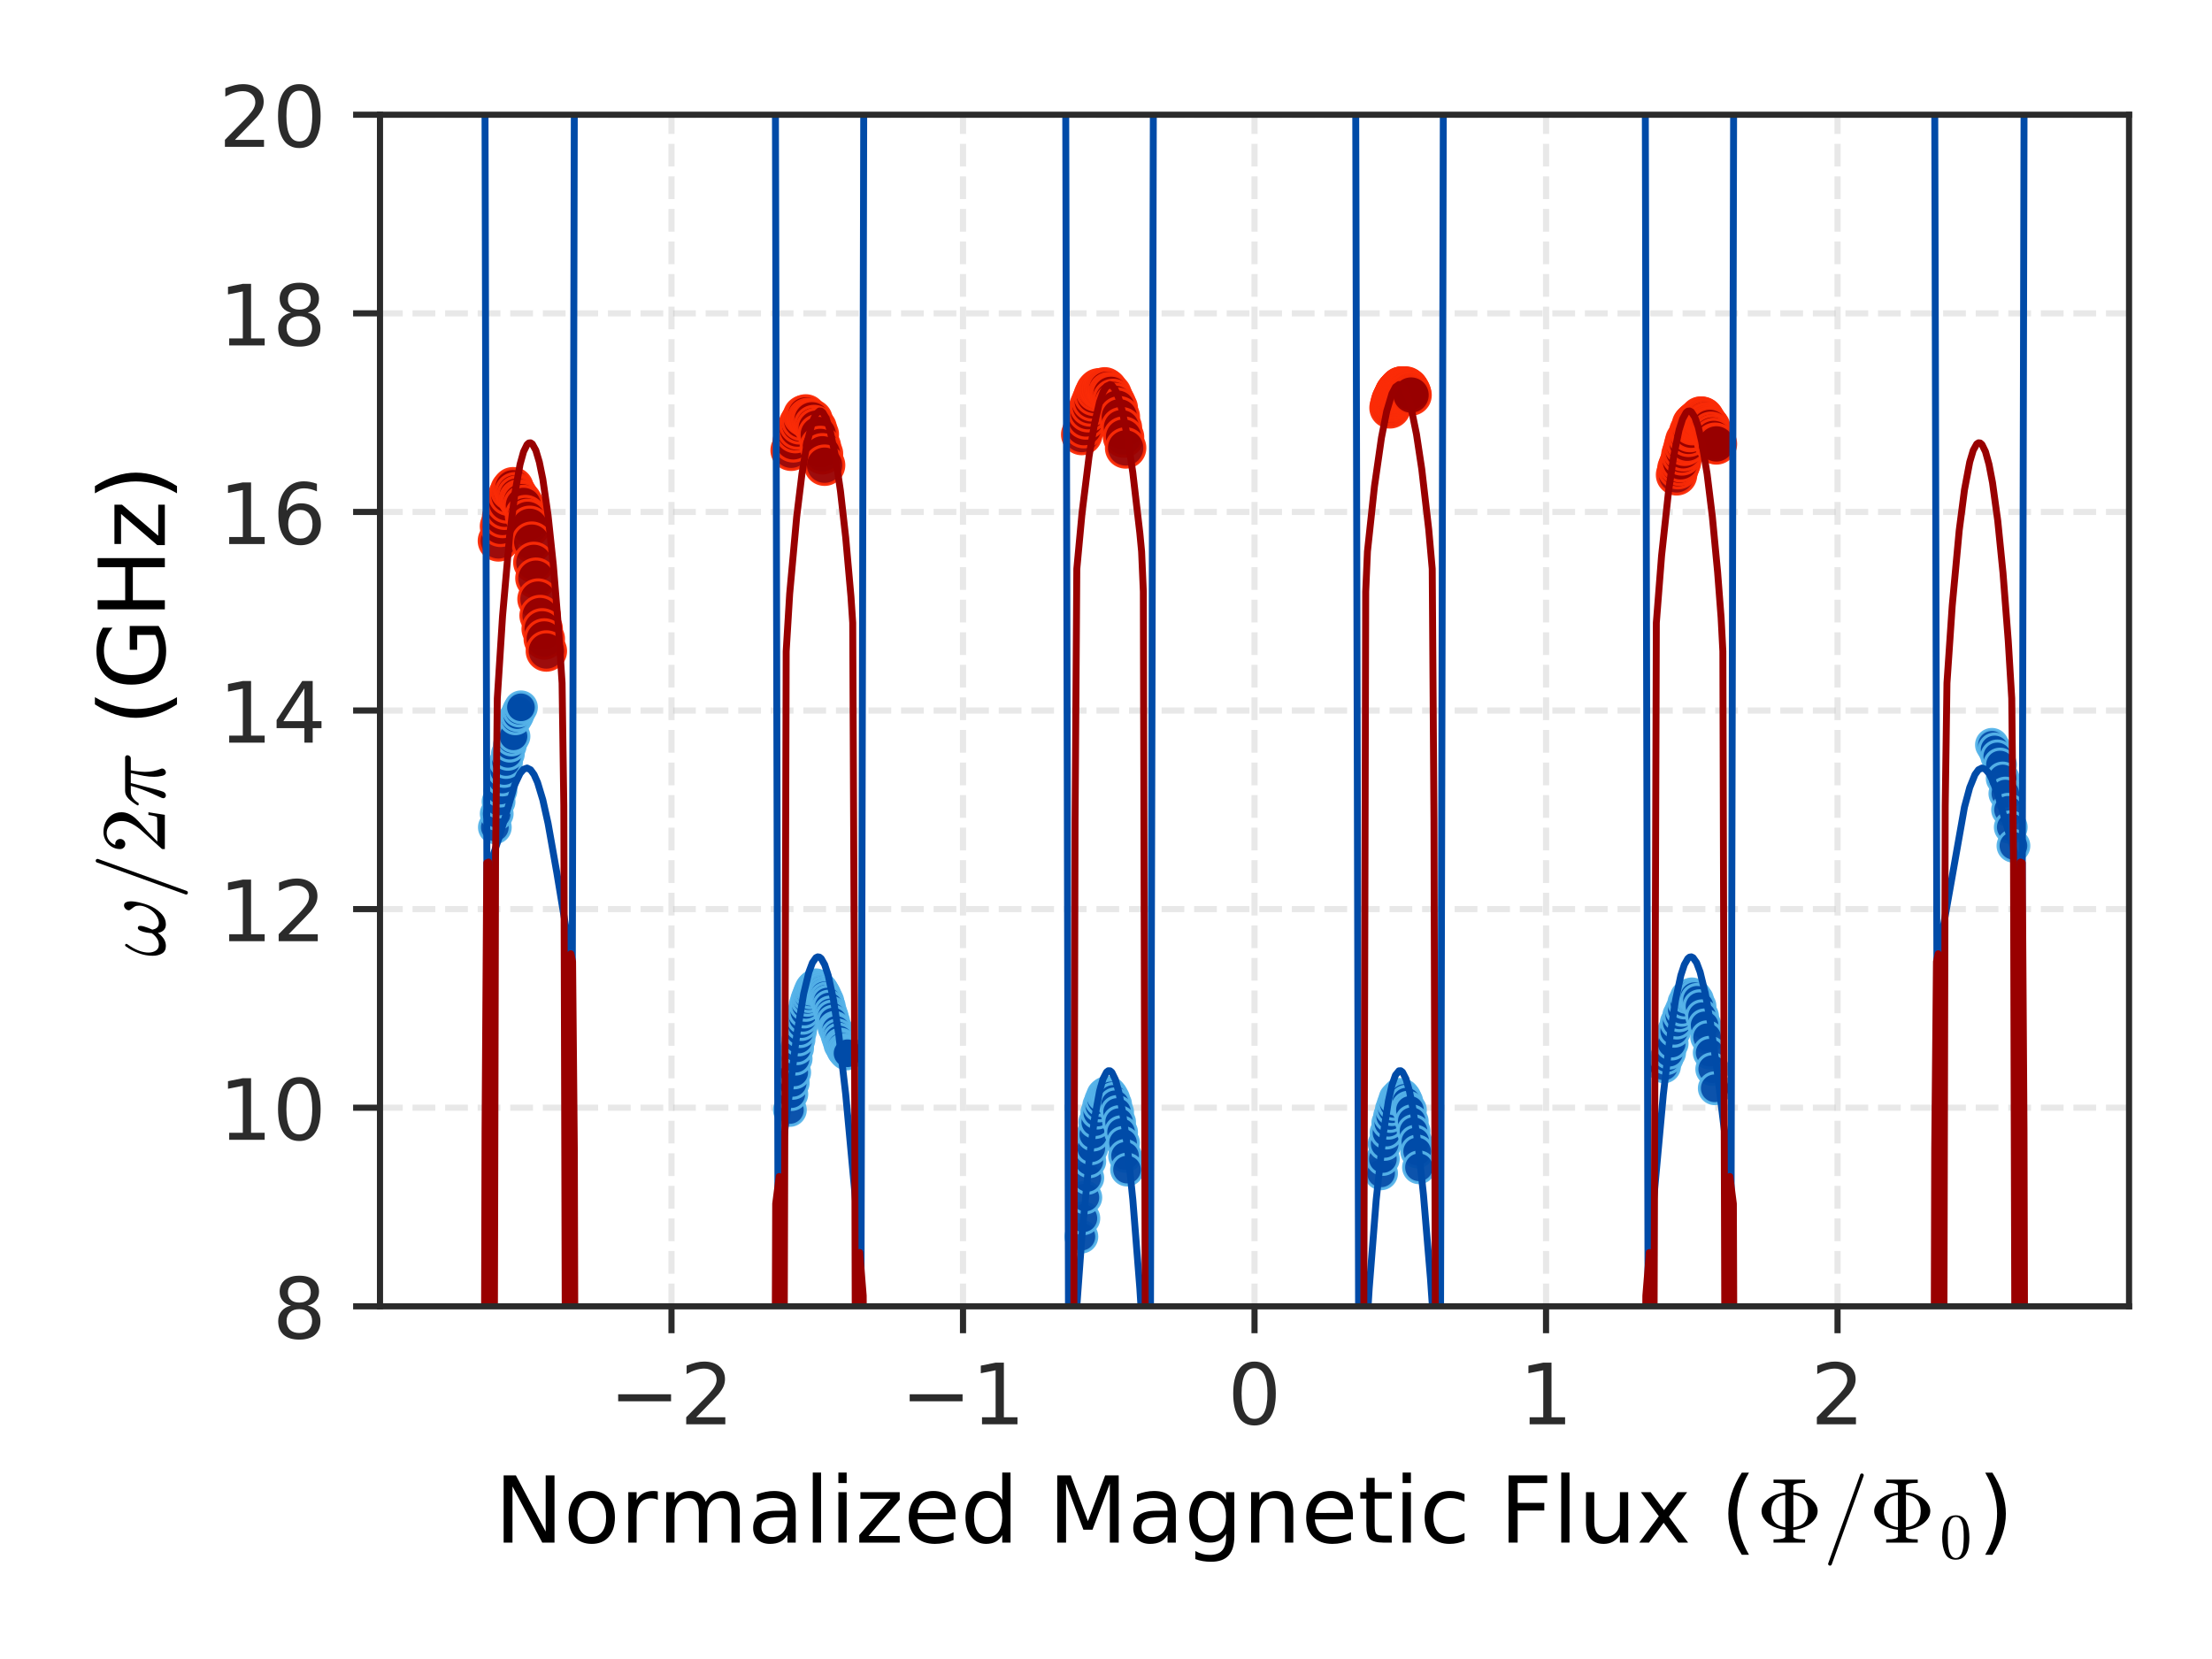 <?xml version="1.0" encoding="utf-8" standalone="no"?>
<!DOCTYPE svg PUBLIC "-//W3C//DTD SVG 1.1//EN"
  "http://www.w3.org/Graphics/SVG/1.1/DTD/svg11.dtd">
<!-- Created with matplotlib (https://matplotlib.org/) -->
<svg height="216pt" version="1.1" viewBox="0 0 288 216" width="288pt" xmlns="http://www.w3.org/2000/svg" xmlns:xlink="http://www.w3.org/1999/xlink">
 <defs>
  <style type="text/css">
*{stroke-linecap:butt;stroke-linejoin:round;}
  </style>
 </defs>
 <g id="figure_1">
  <g id="patch_1">
   <path d="M 0 216 
L 288 216 
L 288 0 
L 0 0 
z
" style="fill:none;"/>
  </g>
  <g id="axes_1">
   <g id="patch_2">
    <path d="M 49.475 170.08 
L 277.2 170.08 
L 277.2 14.94 
L 49.475 14.94 
z
" style="fill:none;"/>
   </g>
   <g id="matplotlib.axis_1">
    <g id="xtick_1">
     <g id="line2d_1">
      <path clip-path="url(#p7b6b8ca621)" d="M 87.429 170.08 
L 87.429 14.94 
" style="fill:none;stroke:#b2b2b2;stroke-dasharray:2.96,1.28;stroke-dashoffset:0;stroke-opacity:0.3;stroke-width:0.8;"/>
     </g>
     <g id="line2d_2">
      <defs>
       <path d="M 0 0 
L 0 3.5 
" id="m58d9acd563" style="stroke:#2b2b2b;stroke-width:0.8;"/>
      </defs>
      <g>
       <use style="fill:#2b2b2b;stroke:#2b2b2b;stroke-width:0.8;" x="87.429" xlink:href="#m58d9acd563" y="170.08"/>
      </g>
     </g>
     <g id="text_1">
      <!-- −2 -->
      <defs>
       <path d="M 10.594 35.5 
L 73.188 35.5 
L 73.188 27.203 
L 10.594 27.203 
z
" id="DejaVuSans-8722"/>
       <path d="M 19.188 8.297 
L 53.609 8.297 
L 53.609 0 
L 7.328 0 
L 7.328 8.297 
Q 12.938 14.109 22.625 23.891 
Q 32.328 33.688 34.812 36.531 
Q 39.547 41.844 41.422 45.531 
Q 43.312 49.219 43.312 52.781 
Q 43.312 58.594 39.234 62.25 
Q 35.156 65.922 28.609 65.922 
Q 23.969 65.922 18.812 64.312 
Q 13.672 62.703 7.812 59.422 
L 7.812 69.391 
Q 13.766 71.781 18.938 73 
Q 24.125 74.219 28.422 74.219 
Q 39.75 74.219 46.484 68.547 
Q 53.219 62.891 53.219 53.422 
Q 53.219 48.922 51.531 44.891 
Q 49.859 40.875 45.406 35.406 
Q 44.188 33.984 37.641 27.219 
Q 31.109 20.453 19.188 8.297 
z
" id="DejaVuSans-50"/>
      </defs>
      <g style="fill:#2b2b2b;" transform="translate(79.321 185.438)scale(0.11 -0.11)">
       <use xlink:href="#DejaVuSans-8722"/>
       <use x="83.789" xlink:href="#DejaVuSans-50"/>
      </g>
     </g>
    </g>
    <g id="xtick_2">
     <g id="line2d_3">
      <path clip-path="url(#p7b6b8ca621)" d="M 125.383 170.08 
L 125.383 14.94 
" style="fill:none;stroke:#b2b2b2;stroke-dasharray:2.96,1.28;stroke-dashoffset:0;stroke-opacity:0.3;stroke-width:0.8;"/>
     </g>
     <g id="line2d_4">
      <g>
       <use style="fill:#2b2b2b;stroke:#2b2b2b;stroke-width:0.8;" x="125.383" xlink:href="#m58d9acd563" y="170.08"/>
      </g>
     </g>
     <g id="text_2">
      <!-- −1 -->
      <defs>
       <path d="M 12.406 8.297 
L 28.516 8.297 
L 28.516 63.922 
L 10.984 60.406 
L 10.984 69.391 
L 28.422 72.906 
L 38.281 72.906 
L 38.281 8.297 
L 54.391 8.297 
L 54.391 0 
L 12.406 0 
z
" id="DejaVuSans-49"/>
      </defs>
      <g style="fill:#2b2b2b;" transform="translate(117.275 185.438)scale(0.11 -0.11)">
       <use xlink:href="#DejaVuSans-8722"/>
       <use x="83.789" xlink:href="#DejaVuSans-49"/>
      </g>
     </g>
    </g>
    <g id="xtick_3">
     <g id="line2d_5">
      <path clip-path="url(#p7b6b8ca621)" d="M 163.338 170.08 
L 163.338 14.94 
" style="fill:none;stroke:#b2b2b2;stroke-dasharray:2.96,1.28;stroke-dashoffset:0;stroke-opacity:0.3;stroke-width:0.8;"/>
     </g>
     <g id="line2d_6">
      <g>
       <use style="fill:#2b2b2b;stroke:#2b2b2b;stroke-width:0.8;" x="163.338" xlink:href="#m58d9acd563" y="170.08"/>
      </g>
     </g>
     <g id="text_3">
      <!-- 0 -->
      <defs>
       <path d="M 31.781 66.406 
Q 24.172 66.406 20.328 58.906 
Q 16.5 51.422 16.5 36.375 
Q 16.5 21.391 20.328 13.891 
Q 24.172 6.391 31.781 6.391 
Q 39.453 6.391 43.281 13.891 
Q 47.125 21.391 47.125 36.375 
Q 47.125 51.422 43.281 58.906 
Q 39.453 66.406 31.781 66.406 
z
M 31.781 74.219 
Q 44.047 74.219 50.516 64.516 
Q 56.984 54.828 56.984 36.375 
Q 56.984 17.969 50.516 8.266 
Q 44.047 -1.422 31.781 -1.422 
Q 19.531 -1.422 13.062 8.266 
Q 6.594 17.969 6.594 36.375 
Q 6.594 54.828 13.062 64.516 
Q 19.531 74.219 31.781 74.219 
z
" id="DejaVuSans-48"/>
      </defs>
      <g style="fill:#2b2b2b;" transform="translate(159.838 185.438)scale(0.11 -0.11)">
       <use xlink:href="#DejaVuSans-48"/>
      </g>
     </g>
    </g>
    <g id="xtick_4">
     <g id="line2d_7">
      <path clip-path="url(#p7b6b8ca621)" d="M 201.292 170.08 
L 201.292 14.94 
" style="fill:none;stroke:#b2b2b2;stroke-dasharray:2.96,1.28;stroke-dashoffset:0;stroke-opacity:0.3;stroke-width:0.8;"/>
     </g>
     <g id="line2d_8">
      <g>
       <use style="fill:#2b2b2b;stroke:#2b2b2b;stroke-width:0.8;" x="201.292" xlink:href="#m58d9acd563" y="170.08"/>
      </g>
     </g>
     <g id="text_4">
      <!-- 1 -->
      <g style="fill:#2b2b2b;" transform="translate(197.792 185.438)scale(0.11 -0.11)">
       <use xlink:href="#DejaVuSans-49"/>
      </g>
     </g>
    </g>
    <g id="xtick_5">
     <g id="line2d_9">
      <path clip-path="url(#p7b6b8ca621)" d="M 239.246 170.08 
L 239.246 14.94 
" style="fill:none;stroke:#b2b2b2;stroke-dasharray:2.96,1.28;stroke-dashoffset:0;stroke-opacity:0.3;stroke-width:0.8;"/>
     </g>
     <g id="line2d_10">
      <g>
       <use style="fill:#2b2b2b;stroke:#2b2b2b;stroke-width:0.8;" x="239.246" xlink:href="#m58d9acd563" y="170.08"/>
      </g>
     </g>
     <g id="text_5">
      <!-- 2 -->
      <g style="fill:#2b2b2b;" transform="translate(235.746 185.438)scale(0.11 -0.11)">
       <use xlink:href="#DejaVuSans-50"/>
      </g>
     </g>
    </g>
    <g id="text_6">
     <!-- Normalized Magnetic Flux ($\Phi/\Phi_0$) -->
     <defs>
      <path d="M 9.812 72.906 
L 23.094 72.906 
L 55.422 11.922 
L 55.422 72.906 
L 64.984 72.906 
L 64.984 0 
L 51.703 0 
L 19.391 60.984 
L 19.391 0 
L 9.812 0 
z
" id="DejaVuSans-78"/>
      <path d="M 30.609 48.391 
Q 23.391 48.391 19.188 42.75 
Q 14.984 37.109 14.984 27.297 
Q 14.984 17.484 19.156 11.844 
Q 23.344 6.203 30.609 6.203 
Q 37.797 6.203 41.984 11.859 
Q 46.188 17.531 46.188 27.297 
Q 46.188 37.016 41.984 42.703 
Q 37.797 48.391 30.609 48.391 
z
M 30.609 56 
Q 42.328 56 49.016 48.375 
Q 55.719 40.766 55.719 27.297 
Q 55.719 13.875 49.016 6.219 
Q 42.328 -1.422 30.609 -1.422 
Q 18.844 -1.422 12.172 6.219 
Q 5.516 13.875 5.516 27.297 
Q 5.516 40.766 12.172 48.375 
Q 18.844 56 30.609 56 
z
" id="DejaVuSans-111"/>
      <path d="M 41.109 46.297 
Q 39.594 47.172 37.812 47.578 
Q 36.031 48 33.891 48 
Q 26.266 48 22.188 43.047 
Q 18.109 38.094 18.109 28.812 
L 18.109 0 
L 9.078 0 
L 9.078 54.688 
L 18.109 54.688 
L 18.109 46.188 
Q 20.953 51.172 25.484 53.578 
Q 30.031 56 36.531 56 
Q 37.453 56 38.578 55.875 
Q 39.703 55.766 41.062 55.516 
z
" id="DejaVuSans-114"/>
      <path d="M 52 44.188 
Q 55.375 50.25 60.062 53.125 
Q 64.75 56 71.094 56 
Q 79.641 56 84.281 50.016 
Q 88.922 44.047 88.922 33.016 
L 88.922 0 
L 79.891 0 
L 79.891 32.719 
Q 79.891 40.578 77.094 44.375 
Q 74.312 48.188 68.609 48.188 
Q 61.625 48.188 57.562 43.547 
Q 53.516 38.922 53.516 30.906 
L 53.516 0 
L 44.484 0 
L 44.484 32.719 
Q 44.484 40.625 41.703 44.406 
Q 38.922 48.188 33.109 48.188 
Q 26.219 48.188 22.156 43.531 
Q 18.109 38.875 18.109 30.906 
L 18.109 0 
L 9.078 0 
L 9.078 54.688 
L 18.109 54.688 
L 18.109 46.188 
Q 21.188 51.219 25.484 53.609 
Q 29.781 56 35.688 56 
Q 41.656 56 45.828 52.969 
Q 50 49.953 52 44.188 
z
" id="DejaVuSans-109"/>
      <path d="M 34.281 27.484 
Q 23.391 27.484 19.188 25 
Q 14.984 22.516 14.984 16.5 
Q 14.984 11.719 18.141 8.906 
Q 21.297 6.109 26.703 6.109 
Q 34.188 6.109 38.703 11.406 
Q 43.219 16.703 43.219 25.484 
L 43.219 27.484 
z
M 52.203 31.203 
L 52.203 0 
L 43.219 0 
L 43.219 8.297 
Q 40.141 3.328 35.547 0.953 
Q 30.953 -1.422 24.312 -1.422 
Q 15.922 -1.422 10.953 3.297 
Q 6 8.016 6 15.922 
Q 6 25.141 12.172 29.828 
Q 18.359 34.516 30.609 34.516 
L 43.219 34.516 
L 43.219 35.406 
Q 43.219 41.609 39.141 45 
Q 35.062 48.391 27.688 48.391 
Q 23 48.391 18.547 47.266 
Q 14.109 46.141 10.016 43.891 
L 10.016 52.203 
Q 14.938 54.109 19.578 55.047 
Q 24.219 56 28.609 56 
Q 40.484 56 46.344 49.844 
Q 52.203 43.703 52.203 31.203 
z
" id="DejaVuSans-97"/>
      <path d="M 9.422 75.984 
L 18.406 75.984 
L 18.406 0 
L 9.422 0 
z
" id="DejaVuSans-108"/>
      <path d="M 9.422 54.688 
L 18.406 54.688 
L 18.406 0 
L 9.422 0 
z
M 9.422 75.984 
L 18.406 75.984 
L 18.406 64.594 
L 9.422 64.594 
z
" id="DejaVuSans-105"/>
      <path d="M 5.516 54.688 
L 48.188 54.688 
L 48.188 46.484 
L 14.406 7.172 
L 48.188 7.172 
L 48.188 0 
L 4.297 0 
L 4.297 8.203 
L 38.094 47.516 
L 5.516 47.516 
z
" id="DejaVuSans-122"/>
      <path d="M 56.203 29.594 
L 56.203 25.203 
L 14.891 25.203 
Q 15.484 15.922 20.484 11.062 
Q 25.484 6.203 34.422 6.203 
Q 39.594 6.203 44.453 7.469 
Q 49.312 8.734 54.109 11.281 
L 54.109 2.781 
Q 49.266 0.734 44.188 -0.344 
Q 39.109 -1.422 33.891 -1.422 
Q 20.797 -1.422 13.156 6.188 
Q 5.516 13.812 5.516 26.812 
Q 5.516 40.234 12.766 48.109 
Q 20.016 56 32.328 56 
Q 43.359 56 49.781 48.891 
Q 56.203 41.797 56.203 29.594 
z
M 47.219 32.234 
Q 47.125 39.594 43.094 43.984 
Q 39.062 48.391 32.422 48.391 
Q 24.906 48.391 20.391 44.141 
Q 15.875 39.891 15.188 32.172 
z
" id="DejaVuSans-101"/>
      <path d="M 45.406 46.391 
L 45.406 75.984 
L 54.391 75.984 
L 54.391 0 
L 45.406 0 
L 45.406 8.203 
Q 42.578 3.328 38.25 0.953 
Q 33.938 -1.422 27.875 -1.422 
Q 17.969 -1.422 11.734 6.484 
Q 5.516 14.406 5.516 27.297 
Q 5.516 40.188 11.734 48.094 
Q 17.969 56 27.875 56 
Q 33.938 56 38.25 53.625 
Q 42.578 51.266 45.406 46.391 
z
M 14.797 27.297 
Q 14.797 17.391 18.875 11.75 
Q 22.953 6.109 30.078 6.109 
Q 37.203 6.109 41.297 11.75 
Q 45.406 17.391 45.406 27.297 
Q 45.406 37.203 41.297 42.844 
Q 37.203 48.484 30.078 48.484 
Q 22.953 48.484 18.875 42.844 
Q 14.797 37.203 14.797 27.297 
z
" id="DejaVuSans-100"/>
      <path id="DejaVuSans-32"/>
      <path d="M 9.812 72.906 
L 24.516 72.906 
L 43.109 23.297 
L 61.812 72.906 
L 76.516 72.906 
L 76.516 0 
L 66.891 0 
L 66.891 64.016 
L 48.094 14.016 
L 38.188 14.016 
L 19.391 64.016 
L 19.391 0 
L 9.812 0 
z
" id="DejaVuSans-77"/>
      <path d="M 45.406 27.984 
Q 45.406 37.75 41.375 43.109 
Q 37.359 48.484 30.078 48.484 
Q 22.859 48.484 18.828 43.109 
Q 14.797 37.75 14.797 27.984 
Q 14.797 18.266 18.828 12.891 
Q 22.859 7.516 30.078 7.516 
Q 37.359 7.516 41.375 12.891 
Q 45.406 18.266 45.406 27.984 
z
M 54.391 6.781 
Q 54.391 -7.172 48.188 -13.984 
Q 42 -20.797 29.203 -20.797 
Q 24.469 -20.797 20.266 -20.094 
Q 16.062 -19.391 12.109 -17.922 
L 12.109 -9.188 
Q 16.062 -11.328 19.922 -12.344 
Q 23.781 -13.375 27.781 -13.375 
Q 36.625 -13.375 41.016 -8.766 
Q 45.406 -4.156 45.406 5.172 
L 45.406 9.625 
Q 42.625 4.781 38.281 2.391 
Q 33.938 0 27.875 0 
Q 17.828 0 11.672 7.656 
Q 5.516 15.328 5.516 27.984 
Q 5.516 40.672 11.672 48.328 
Q 17.828 56 27.875 56 
Q 33.938 56 38.281 53.609 
Q 42.625 51.219 45.406 46.391 
L 45.406 54.688 
L 54.391 54.688 
z
" id="DejaVuSans-103"/>
      <path d="M 54.891 33.016 
L 54.891 0 
L 45.906 0 
L 45.906 32.719 
Q 45.906 40.484 42.875 44.328 
Q 39.844 48.188 33.797 48.188 
Q 26.516 48.188 22.312 43.547 
Q 18.109 38.922 18.109 30.906 
L 18.109 0 
L 9.078 0 
L 9.078 54.688 
L 18.109 54.688 
L 18.109 46.188 
Q 21.344 51.125 25.703 53.562 
Q 30.078 56 35.797 56 
Q 45.219 56 50.047 50.172 
Q 54.891 44.344 54.891 33.016 
z
" id="DejaVuSans-110"/>
      <path d="M 18.312 70.219 
L 18.312 54.688 
L 36.812 54.688 
L 36.812 47.703 
L 18.312 47.703 
L 18.312 18.016 
Q 18.312 11.328 20.141 9.422 
Q 21.969 7.516 27.594 7.516 
L 36.812 7.516 
L 36.812 0 
L 27.594 0 
Q 17.188 0 13.234 3.875 
Q 9.281 7.766 9.281 18.016 
L 9.281 47.703 
L 2.688 47.703 
L 2.688 54.688 
L 9.281 54.688 
L 9.281 70.219 
z
" id="DejaVuSans-116"/>
      <path d="M 48.781 52.594 
L 48.781 44.188 
Q 44.969 46.297 41.141 47.344 
Q 37.312 48.391 33.406 48.391 
Q 24.656 48.391 19.812 42.844 
Q 14.984 37.312 14.984 27.297 
Q 14.984 17.281 19.812 11.734 
Q 24.656 6.203 33.406 6.203 
Q 37.312 6.203 41.141 7.25 
Q 44.969 8.297 48.781 10.406 
L 48.781 2.094 
Q 45.016 0.344 40.984 -0.531 
Q 36.969 -1.422 32.422 -1.422 
Q 20.062 -1.422 12.781 6.344 
Q 5.516 14.109 5.516 27.297 
Q 5.516 40.672 12.859 48.328 
Q 20.219 56 33.016 56 
Q 37.156 56 41.109 55.141 
Q 45.062 54.297 48.781 52.594 
z
" id="DejaVuSans-99"/>
      <path d="M 9.812 72.906 
L 51.703 72.906 
L 51.703 64.594 
L 19.672 64.594 
L 19.672 43.109 
L 48.578 43.109 
L 48.578 34.812 
L 19.672 34.812 
L 19.672 0 
L 9.812 0 
z
" id="DejaVuSans-70"/>
      <path d="M 8.5 21.578 
L 8.5 54.688 
L 17.484 54.688 
L 17.484 21.922 
Q 17.484 14.156 20.5 10.266 
Q 23.531 6.391 29.594 6.391 
Q 36.859 6.391 41.078 11.031 
Q 45.312 15.672 45.312 23.688 
L 45.312 54.688 
L 54.297 54.688 
L 54.297 0 
L 45.312 0 
L 45.312 8.406 
Q 42.047 3.422 37.719 1 
Q 33.406 -1.422 27.688 -1.422 
Q 18.266 -1.422 13.375 4.438 
Q 8.5 10.297 8.5 21.578 
z
M 31.109 56 
z
" id="DejaVuSans-117"/>
      <path d="M 54.891 54.688 
L 35.109 28.078 
L 55.906 0 
L 45.312 0 
L 29.391 21.484 
L 13.484 0 
L 2.875 0 
L 24.125 28.609 
L 4.688 54.688 
L 15.281 54.688 
L 29.781 35.203 
L 44.281 54.688 
z
" id="DejaVuSans-120"/>
      <path d="M 31 75.875 
Q 24.469 64.656 21.281 53.656 
Q 18.109 42.672 18.109 31.391 
Q 18.109 20.125 21.312 9.062 
Q 24.516 -2 31 -13.188 
L 23.188 -13.188 
Q 15.875 -1.703 12.234 9.375 
Q 8.594 20.453 8.594 31.391 
Q 8.594 42.281 12.203 53.312 
Q 15.828 64.359 23.188 75.875 
z
" id="DejaVuSans-40"/>
      <path d="M 18.609 0 
L 18.609 3.516 
Q 31.391 3.516 31.391 6.688 
L 31.391 13.922 
Q 21.781 14.844 14.5 19.672 
Q 10.688 22.266 8.141 26.078 
Q 5.609 29.891 5.609 34.188 
Q 5.609 38.422 8.141 42.25 
Q 10.688 46.094 14.5 48.578 
Q 18.266 51.125 22.438 52.516 
Q 26.609 53.906 31.391 54.391 
L 31.391 61.625 
Q 31.391 64.797 18.609 64.797 
L 18.609 68.312 
L 52.875 68.312 
L 52.875 64.797 
Q 40.094 64.797 40.094 61.625 
L 40.094 54.391 
Q 44.234 54.391 48.875 52.844 
Q 53.516 51.312 57.469 48.672 
Q 61.422 46.047 63.953 42.266 
Q 66.5 38.484 66.5 34.188 
Q 66.5 29.891 63.953 26.125 
Q 61.422 22.359 57.344 19.625 
Q 53.266 16.891 48.625 15.406 
Q 44 13.922 40.094 13.922 
L 40.094 6.688 
Q 40.094 3.516 52.875 3.516 
L 52.875 0 
z
M 40.094 16.5 
Q 48.141 17.531 52.125 21.891 
Q 56.109 26.266 56.109 34.188 
Q 56.109 42.141 52.078 46.484 
Q 48.047 50.828 40.094 51.812 
z
M 31.391 16.609 
L 31.391 51.703 
Q 16.016 49.562 16.016 34.188 
Q 16.016 18.75 31.391 16.609 
z
" id="Cmr10-169"/>
      <path d="M 5.609 -23 
Q 5.609 -22.703 5.719 -22.609 
L 40.484 73.781 
Q 40.672 74.359 41.156 74.672 
Q 41.656 75 42.281 75 
Q 43.172 75 43.719 74.453 
Q 44.281 73.922 44.281 73 
L 44.281 72.609 
L 9.516 -23.781 
Q 8.938 -25 7.625 -25 
Q 6.781 -25 6.188 -24.406 
Q 5.609 -23.828 5.609 -23 
z
" id="Cmmi10-61"/>
      <path d="M 25 -2.203 
Q 12.75 -2.203 8.328 7.875 
Q 3.906 17.969 3.906 31.891 
Q 3.906 40.578 5.484 48.234 
Q 7.078 55.906 11.781 61.25 
Q 16.5 66.609 25 66.609 
Q 31.594 66.609 35.781 63.375 
Q 39.984 60.156 42.188 55.047 
Q 44.391 49.953 45.188 44.109 
Q 46 38.281 46 31.891 
Q 46 23.297 44.406 15.797 
Q 42.828 8.297 38.188 3.047 
Q 33.547 -2.203 25 -2.203 
z
M 25 0.391 
Q 30.562 0.391 33.297 6.094 
Q 36.031 11.812 36.672 18.75 
Q 37.312 25.688 37.312 33.5 
Q 37.312 41.016 36.672 47.359 
Q 36.031 53.719 33.312 58.859 
Q 30.609 64.016 25 64.016 
Q 19.344 64.016 16.609 58.828 
Q 13.875 53.656 13.234 47.328 
Q 12.594 41.016 12.594 33.5 
Q 12.594 27.938 12.859 23 
Q 13.141 18.062 14.312 12.812 
Q 15.484 7.562 18.094 3.969 
Q 20.703 0.391 25 0.391 
z
" id="Cmr10-48"/>
      <path d="M 8.016 75.875 
L 15.828 75.875 
Q 23.141 64.359 26.781 53.312 
Q 30.422 42.281 30.422 31.391 
Q 30.422 20.453 26.781 9.375 
Q 23.141 -1.703 15.828 -13.188 
L 8.016 -13.188 
Q 14.5 -2 17.703 9.062 
Q 20.906 20.125 20.906 31.391 
Q 20.906 42.672 17.703 53.656 
Q 14.5 64.656 8.016 75.875 
z
" id="DejaVuSans-41"/>
     </defs>
     <g transform="translate(64.397 200.846)scale(0.12 -0.12)">
      <use transform="translate(0 0.016)" xlink:href="#DejaVuSans-78"/>
      <use transform="translate(74.805 0.016)" xlink:href="#DejaVuSans-111"/>
      <use transform="translate(135.986 0.016)" xlink:href="#DejaVuSans-114"/>
      <use transform="translate(177.1 0.016)" xlink:href="#DejaVuSans-109"/>
      <use transform="translate(274.512 0.016)" xlink:href="#DejaVuSans-97"/>
      <use transform="translate(335.791 0.016)" xlink:href="#DejaVuSans-108"/>
      <use transform="translate(363.574 0.016)" xlink:href="#DejaVuSans-105"/>
      <use transform="translate(391.357 0.016)" xlink:href="#DejaVuSans-122"/>
      <use transform="translate(443.848 0.016)" xlink:href="#DejaVuSans-101"/>
      <use transform="translate(505.371 0.016)" xlink:href="#DejaVuSans-100"/>
      <use transform="translate(568.848 0.016)" xlink:href="#DejaVuSans-32"/>
      <use transform="translate(600.635 0.016)" xlink:href="#DejaVuSans-77"/>
      <use transform="translate(686.914 0.016)" xlink:href="#DejaVuSans-97"/>
      <use transform="translate(748.193 0.016)" xlink:href="#DejaVuSans-103"/>
      <use transform="translate(811.67 0.016)" xlink:href="#DejaVuSans-110"/>
      <use transform="translate(875.049 0.016)" xlink:href="#DejaVuSans-101"/>
      <use transform="translate(936.572 0.016)" xlink:href="#DejaVuSans-116"/>
      <use transform="translate(975.781 0.016)" xlink:href="#DejaVuSans-105"/>
      <use transform="translate(1003.564 0.016)" xlink:href="#DejaVuSans-99"/>
      <use transform="translate(1058.545 0.016)" xlink:href="#DejaVuSans-32"/>
      <use transform="translate(1090.332 0.016)" xlink:href="#DejaVuSans-70"/>
      <use transform="translate(1147.852 0.016)" xlink:href="#DejaVuSans-108"/>
      <use transform="translate(1175.635 0.016)" xlink:href="#DejaVuSans-117"/>
      <use transform="translate(1239.014 0.016)" xlink:href="#DejaVuSans-120"/>
      <use transform="translate(1298.193 0.016)" xlink:href="#DejaVuSans-32"/>
      <use transform="translate(1329.98 0.016)" xlink:href="#DejaVuSans-40"/>
      <use transform="translate(1368.994 0.016)" xlink:href="#Cmr10-169"/>
      <use transform="translate(1441.211 0.016)" xlink:href="#Cmmi10-61"/>
      <use transform="translate(1491.211 0.016)" xlink:href="#Cmr10-169"/>
      <use transform="translate(1567.892 -16.991)scale(0.7)" xlink:href="#Cmr10-48"/>
      <use transform="translate(1609.269 0.016)" xlink:href="#DejaVuSans-41"/>
     </g>
    </g>
   </g>
   <g id="matplotlib.axis_2">
    <g id="ytick_1">
     <g id="line2d_11">
      <path clip-path="url(#p7b6b8ca621)" d="M 49.475 170.08 
L 277.2 170.08 
" style="fill:none;stroke:#b2b2b2;stroke-dasharray:2.96,1.28;stroke-dashoffset:0;stroke-opacity:0.3;stroke-width:0.8;"/>
     </g>
     <g id="line2d_12">
      <defs>
       <path d="M 0 0 
L -3.5 0 
" id="m97c5086ef8" style="stroke:#2b2b2b;stroke-width:0.8;"/>
      </defs>
      <g>
       <use style="fill:#2b2b2b;stroke:#2b2b2b;stroke-width:0.8;" x="49.475" xlink:href="#m97c5086ef8" y="170.08"/>
      </g>
     </g>
     <g id="text_7">
      <!-- 8 -->
      <defs>
       <path d="M 31.781 34.625 
Q 24.75 34.625 20.719 30.859 
Q 16.703 27.094 16.703 20.516 
Q 16.703 13.922 20.719 10.156 
Q 24.75 6.391 31.781 6.391 
Q 38.812 6.391 42.859 10.172 
Q 46.922 13.969 46.922 20.516 
Q 46.922 27.094 42.891 30.859 
Q 38.875 34.625 31.781 34.625 
z
M 21.922 38.812 
Q 15.578 40.375 12.031 44.719 
Q 8.5 49.078 8.5 55.328 
Q 8.5 64.062 14.719 69.141 
Q 20.953 74.219 31.781 74.219 
Q 42.672 74.219 48.875 69.141 
Q 55.078 64.062 55.078 55.328 
Q 55.078 49.078 51.531 44.719 
Q 48 40.375 41.703 38.812 
Q 48.828 37.156 52.797 32.312 
Q 56.781 27.484 56.781 20.516 
Q 56.781 9.906 50.312 4.234 
Q 43.844 -1.422 31.781 -1.422 
Q 19.734 -1.422 13.25 4.234 
Q 6.781 9.906 6.781 20.516 
Q 6.781 27.484 10.781 32.312 
Q 14.797 37.156 21.922 38.812 
z
M 18.312 54.391 
Q 18.312 48.734 21.844 45.562 
Q 25.391 42.391 31.781 42.391 
Q 38.141 42.391 41.719 45.562 
Q 45.312 48.734 45.312 54.391 
Q 45.312 60.062 41.719 63.234 
Q 38.141 66.406 31.781 66.406 
Q 25.391 66.406 21.844 63.234 
Q 18.312 60.062 18.312 54.391 
z
" id="DejaVuSans-56"/>
      </defs>
      <g style="fill:#2b2b2b;" transform="translate(35.476 174.259)scale(0.11 -0.11)">
       <use xlink:href="#DejaVuSans-56"/>
      </g>
     </g>
    </g>
    <g id="ytick_2">
     <g id="line2d_13">
      <path clip-path="url(#p7b6b8ca621)" d="M 49.475 144.223 
L 277.2 144.223 
" style="fill:none;stroke:#b2b2b2;stroke-dasharray:2.96,1.28;stroke-dashoffset:0;stroke-opacity:0.3;stroke-width:0.8;"/>
     </g>
     <g id="line2d_14">
      <g>
       <use style="fill:#2b2b2b;stroke:#2b2b2b;stroke-width:0.8;" x="49.475" xlink:href="#m97c5086ef8" y="144.223"/>
      </g>
     </g>
     <g id="text_8">
      <!-- 10 -->
      <g style="fill:#2b2b2b;" transform="translate(28.477 148.402)scale(0.11 -0.11)">
       <use xlink:href="#DejaVuSans-49"/>
       <use x="63.623" xlink:href="#DejaVuSans-48"/>
      </g>
     </g>
    </g>
    <g id="ytick_3">
     <g id="line2d_15">
      <path clip-path="url(#p7b6b8ca621)" d="M 49.475 118.367 
L 277.2 118.367 
" style="fill:none;stroke:#b2b2b2;stroke-dasharray:2.96,1.28;stroke-dashoffset:0;stroke-opacity:0.3;stroke-width:0.8;"/>
     </g>
     <g id="line2d_16">
      <g>
       <use style="fill:#2b2b2b;stroke:#2b2b2b;stroke-width:0.8;" x="49.475" xlink:href="#m97c5086ef8" y="118.367"/>
      </g>
     </g>
     <g id="text_9">
      <!-- 12 -->
      <g style="fill:#2b2b2b;" transform="translate(28.477 122.546)scale(0.11 -0.11)">
       <use xlink:href="#DejaVuSans-49"/>
       <use x="63.623" xlink:href="#DejaVuSans-50"/>
      </g>
     </g>
    </g>
    <g id="ytick_4">
     <g id="line2d_17">
      <path clip-path="url(#p7b6b8ca621)" d="M 49.475 92.51 
L 277.2 92.51 
" style="fill:none;stroke:#b2b2b2;stroke-dasharray:2.96,1.28;stroke-dashoffset:0;stroke-opacity:0.3;stroke-width:0.8;"/>
     </g>
     <g id="line2d_18">
      <g>
       <use style="fill:#2b2b2b;stroke:#2b2b2b;stroke-width:0.8;" x="49.475" xlink:href="#m97c5086ef8" y="92.51"/>
      </g>
     </g>
     <g id="text_10">
      <!-- 14 -->
      <defs>
       <path d="M 37.797 64.312 
L 12.891 25.391 
L 37.797 25.391 
z
M 35.203 72.906 
L 47.609 72.906 
L 47.609 25.391 
L 58.016 25.391 
L 58.016 17.188 
L 47.609 17.188 
L 47.609 0 
L 37.797 0 
L 37.797 17.188 
L 4.891 17.188 
L 4.891 26.703 
z
" id="DejaVuSans-52"/>
      </defs>
      <g style="fill:#2b2b2b;" transform="translate(28.477 96.689)scale(0.11 -0.11)">
       <use xlink:href="#DejaVuSans-49"/>
       <use x="63.623" xlink:href="#DejaVuSans-52"/>
      </g>
     </g>
    </g>
    <g id="ytick_5">
     <g id="line2d_19">
      <path clip-path="url(#p7b6b8ca621)" d="M 49.475 66.653 
L 277.2 66.653 
" style="fill:none;stroke:#b2b2b2;stroke-dasharray:2.96,1.28;stroke-dashoffset:0;stroke-opacity:0.3;stroke-width:0.8;"/>
     </g>
     <g id="line2d_20">
      <g>
       <use style="fill:#2b2b2b;stroke:#2b2b2b;stroke-width:0.8;" x="49.475" xlink:href="#m97c5086ef8" y="66.653"/>
      </g>
     </g>
     <g id="text_11">
      <!-- 16 -->
      <defs>
       <path d="M 33.016 40.375 
Q 26.375 40.375 22.484 35.828 
Q 18.609 31.297 18.609 23.391 
Q 18.609 15.531 22.484 10.953 
Q 26.375 6.391 33.016 6.391 
Q 39.656 6.391 43.531 10.953 
Q 47.406 15.531 47.406 23.391 
Q 47.406 31.297 43.531 35.828 
Q 39.656 40.375 33.016 40.375 
z
M 52.594 71.297 
L 52.594 62.312 
Q 48.875 64.062 45.094 64.984 
Q 41.312 65.922 37.594 65.922 
Q 27.828 65.922 22.672 59.328 
Q 17.531 52.734 16.797 39.406 
Q 19.672 43.656 24.016 45.922 
Q 28.375 48.188 33.594 48.188 
Q 44.578 48.188 50.953 41.516 
Q 57.328 34.859 57.328 23.391 
Q 57.328 12.156 50.688 5.359 
Q 44.047 -1.422 33.016 -1.422 
Q 20.359 -1.422 13.672 8.266 
Q 6.984 17.969 6.984 36.375 
Q 6.984 53.656 15.188 63.938 
Q 23.391 74.219 37.203 74.219 
Q 40.922 74.219 44.703 73.484 
Q 48.484 72.75 52.594 71.297 
z
" id="DejaVuSans-54"/>
      </defs>
      <g style="fill:#2b2b2b;" transform="translate(28.477 70.832)scale(0.11 -0.11)">
       <use xlink:href="#DejaVuSans-49"/>
       <use x="63.623" xlink:href="#DejaVuSans-54"/>
      </g>
     </g>
    </g>
    <g id="ytick_6">
     <g id="line2d_21">
      <path clip-path="url(#p7b6b8ca621)" d="M 49.475 40.797 
L 277.2 40.797 
" style="fill:none;stroke:#b2b2b2;stroke-dasharray:2.96,1.28;stroke-dashoffset:0;stroke-opacity:0.3;stroke-width:0.8;"/>
     </g>
     <g id="line2d_22">
      <g>
       <use style="fill:#2b2b2b;stroke:#2b2b2b;stroke-width:0.8;" x="49.475" xlink:href="#m97c5086ef8" y="40.797"/>
      </g>
     </g>
     <g id="text_12">
      <!-- 18 -->
      <g style="fill:#2b2b2b;" transform="translate(28.477 44.976)scale(0.11 -0.11)">
       <use xlink:href="#DejaVuSans-49"/>
       <use x="63.623" xlink:href="#DejaVuSans-56"/>
      </g>
     </g>
    </g>
    <g id="ytick_7">
     <g id="line2d_23">
      <path clip-path="url(#p7b6b8ca621)" d="M 49.475 14.94 
L 277.2 14.94 
" style="fill:none;stroke:#b2b2b2;stroke-dasharray:2.96,1.28;stroke-dashoffset:0;stroke-opacity:0.3;stroke-width:0.8;"/>
     </g>
     <g id="line2d_24">
      <g>
       <use style="fill:#2b2b2b;stroke:#2b2b2b;stroke-width:0.8;" x="49.475" xlink:href="#m97c5086ef8" y="14.94"/>
      </g>
     </g>
     <g id="text_13">
      <!-- 20 -->
      <g style="fill:#2b2b2b;" transform="translate(28.477 19.119)scale(0.11 -0.11)">
       <use xlink:href="#DejaVuSans-50"/>
       <use x="63.623" xlink:href="#DejaVuSans-48"/>
      </g>
     </g>
    </g>
    <g id="text_14">
     <!-- $\omega/2\pi$ (GHz) -->
     <defs>
      <path d="M 12.109 -1.125 
Q 6.453 -1.125 3.938 3.016 
Q 1.422 7.172 1.422 13.188 
Q 1.422 17.141 2.125 20.922 
Q 2.828 24.703 4.266 28.578 
Q 5.719 32.469 7.562 35.859 
Q 9.422 39.266 11.719 42.484 
Q 12.156 43.109 12.891 43.109 
Q 13.531 43.109 13.922 42.719 
Q 14.312 42.328 14.312 41.797 
Q 14.312 41.266 14.016 40.828 
Q 4.891 28.266 4.891 17.672 
Q 4.891 13.094 7 9.797 
Q 9.125 6.5 13.484 6.5 
Q 17.234 6.5 20.438 8.688 
Q 23.641 10.891 25.984 14.312 
Q 25.984 16.062 26.594 19.766 
Q 27.203 23.484 28.484 26.391 
Q 29.781 29.297 31.594 29.297 
Q 33.891 29.297 33.891 26.609 
Q 33.891 25.047 33.219 22.672 
Q 32.562 20.312 31.75 18.266 
Q 30.953 16.219 29.781 13.625 
Q 30.953 6.5 36.922 6.5 
Q 40.375 6.5 43.859 8.5 
Q 47.359 10.5 50.047 13.75 
Q 52.734 17 54.266 20.75 
Q 55.812 24.516 55.812 27.875 
Q 55.812 30.906 54.859 32.594 
Q 53.906 34.281 52.344 36.125 
Q 50.781 37.984 50.781 39.109 
Q 50.781 41.062 52.438 42.672 
Q 54.109 44.281 56 44.281 
Q 58.453 44.281 59.469 42.062 
Q 60.5 39.844 60.5 37.016 
Q 60.5 32.422 58.672 25.438 
Q 56.844 18.453 54.5 13.812 
Q 51.266 7.516 46.406 3.188 
Q 41.547 -1.125 35.5 -1.125 
Q 31.641 -1.125 29.266 1.188 
Q 26.906 3.516 26.219 7.516 
Q 23.438 3.562 19.875 1.219 
Q 16.312 -1.125 12.109 -1.125 
z
" id="Cmmi10-33"/>
      <path d="M 4.984 0 
L 4.984 2.688 
Q 4.984 2.938 5.172 3.219 
L 20.703 20.406 
Q 24.219 24.219 26.406 26.797 
Q 28.609 29.391 30.75 32.766 
Q 32.906 36.141 34.156 39.625 
Q 35.406 43.109 35.406 47.016 
Q 35.406 51.125 33.891 54.859 
Q 32.375 58.594 29.375 60.844 
Q 26.375 63.094 22.125 63.094 
Q 17.781 63.094 14.312 60.469 
Q 10.844 57.859 9.422 53.719 
Q 9.812 53.812 10.5 53.812 
Q 12.75 53.812 14.328 52.297 
Q 15.922 50.781 15.922 48.391 
Q 15.922 46.094 14.328 44.5 
Q 12.75 42.922 10.5 42.922 
Q 8.156 42.922 6.562 44.547 
Q 4.984 46.188 4.984 48.391 
Q 4.984 52.156 6.391 55.438 
Q 7.812 58.734 10.469 61.297 
Q 13.141 63.875 16.484 65.234 
Q 19.828 66.609 23.578 66.609 
Q 29.297 66.609 34.219 64.188 
Q 39.156 61.766 42.031 57.344 
Q 44.922 52.938 44.922 47.016 
Q 44.922 42.672 43.016 38.766 
Q 41.109 34.859 38.125 31.656 
Q 35.156 28.469 30.516 24.406 
Q 25.875 20.359 24.422 19 
L 13.094 8.109 
L 22.703 8.109 
Q 29.781 8.109 34.547 8.219 
Q 39.312 8.344 39.594 8.594 
Q 40.766 9.859 42 17.828 
L 44.922 17.828 
L 42.094 0 
z
" id="Cmr10-50"/>
      <path d="M 10.109 1.703 
Q 10.109 2.25 10.5 3.328 
Q 13.281 9.125 15.688 14.719 
Q 18.109 20.312 20.031 25.609 
Q 21.969 30.906 23.578 36.922 
L 17.188 36.922 
Q 13.531 36.922 10.344 34.625 
Q 7.172 32.328 5.078 28.812 
Q 4.891 28.422 4.5 28.422 
L 3.328 28.422 
Q 2.391 28.422 2.391 29.391 
Q 2.391 29.594 2.594 29.984 
Q 5.859 35.547 9.594 39.328 
Q 13.328 43.109 18.016 43.109 
L 54.297 43.109 
Q 55.328 43.109 56.047 42.422 
Q 56.781 41.75 56.781 40.578 
Q 56.781 39.109 55.734 38.016 
Q 54.688 36.922 53.219 36.922 
L 40.484 36.922 
Q 38.875 29.047 38.719 21.578 
Q 38.719 11.969 42.094 4.203 
Q 42.391 3.609 42.391 2.984 
Q 42.391 1.906 41.75 0.969 
Q 41.109 0.047 40.109 -0.531 
Q 39.109 -1.125 37.984 -1.125 
Q 35.359 -1.125 34.375 3.172 
Q 33.406 7.469 33.406 11.531 
Q 33.406 17.234 34.375 22.531 
Q 35.359 27.828 37.5 36.922 
L 26.609 36.922 
Q 18.703 4.891 17.094 1.609 
Q 15.672 -1.125 13.188 -1.125 
Q 11.969 -1.125 11.031 -0.312 
Q 10.109 0.484 10.109 1.703 
z
" id="Cmmi10-188"/>
      <path d="M 59.516 10.406 
L 59.516 29.984 
L 43.406 29.984 
L 43.406 38.094 
L 69.281 38.094 
L 69.281 6.781 
Q 63.578 2.734 56.688 0.656 
Q 49.812 -1.422 42 -1.422 
Q 24.906 -1.422 15.25 8.562 
Q 5.609 18.562 5.609 36.375 
Q 5.609 54.25 15.25 64.234 
Q 24.906 74.219 42 74.219 
Q 49.125 74.219 55.547 72.453 
Q 61.969 70.703 67.391 67.281 
L 67.391 56.781 
Q 61.922 61.422 55.766 63.766 
Q 49.609 66.109 42.828 66.109 
Q 29.438 66.109 22.719 58.641 
Q 16.016 51.172 16.016 36.375 
Q 16.016 21.625 22.719 14.156 
Q 29.438 6.688 42.828 6.688 
Q 48.047 6.688 52.141 7.594 
Q 56.25 8.5 59.516 10.406 
z
" id="DejaVuSans-71"/>
      <path d="M 9.812 72.906 
L 19.672 72.906 
L 19.672 43.016 
L 55.516 43.016 
L 55.516 72.906 
L 65.375 72.906 
L 65.375 0 
L 55.516 0 
L 55.516 34.719 
L 19.672 34.719 
L 19.672 0 
L 9.812 0 
z
" id="DejaVuSans-72"/>
     </defs>
     <g transform="translate(21.477 124.61)rotate(-90)scale(0.12 -0.12)">
      <use transform="translate(0 0.125)" xlink:href="#Cmmi10-33"/>
      <use transform="translate(62.207 0.125)" xlink:href="#Cmmi10-61"/>
      <use transform="translate(112.207 0.125)" xlink:href="#Cmr10-50"/>
      <use transform="translate(162.207 0.125)" xlink:href="#Cmmi10-188"/>
      <use transform="translate(219.189 0.125)" xlink:href="#DejaVuSans-32"/>
      <use transform="translate(250.977 0.125)" xlink:href="#DejaVuSans-40"/>
      <use transform="translate(289.99 0.125)" xlink:href="#DejaVuSans-71"/>
      <use transform="translate(367.48 0.125)" xlink:href="#DejaVuSans-72"/>
      <use transform="translate(442.676 0.125)" xlink:href="#DejaVuSans-122"/>
      <use transform="translate(495.166 0.125)" xlink:href="#DejaVuSans-41"/>
     </g>
    </g>
   </g>
   <g id="line2d_25">
    <defs>
     <path d="M 0 2 
C 0.53 2 1.039 1.789 1.414 1.414 
C 1.789 1.039 2 0.53 2 0 
C 2 -0.53 1.789 -1.039 1.414 -1.414 
C 1.039 -1.789 0.53 -2 0 -2 
C -0.53 -2 -1.039 -1.789 -1.414 -1.414 
C -1.789 -1.039 -2 -0.53 -2 0 
C -2 0.53 -1.789 1.039 -1.414 1.414 
C -1.039 1.789 -0.53 2 0 2 
z
" id="mb8e910d980" style="stroke:#56b4e9;stroke-opacity:0.95;stroke-width:0.4;"/>
    </defs>
    <g clip-path="url(#p7b6b8ca621)">
     <use style="fill:#004ba8;fill-opacity:0.95;stroke:#56b4e9;stroke-opacity:0.95;stroke-width:0.4;" x="64.429" xlink:href="#mb8e910d980" y="107.713"/>
     <use style="fill:#004ba8;fill-opacity:0.95;stroke:#56b4e9;stroke-opacity:0.95;stroke-width:0.4;" x="64.672" xlink:href="#mb8e910d980" y="105.96"/>
     <use style="fill:#004ba8;fill-opacity:0.95;stroke:#56b4e9;stroke-opacity:0.95;stroke-width:0.4;" x="64.914" xlink:href="#mb8e910d980" y="104.366"/>
     <use style="fill:#004ba8;fill-opacity:0.95;stroke:#56b4e9;stroke-opacity:0.95;stroke-width:0.4;" x="65.157" xlink:href="#mb8e910d980" y="102.932"/>
     <use style="fill:#004ba8;fill-opacity:0.95;stroke:#56b4e9;stroke-opacity:0.95;stroke-width:0.4;" x="65.4" xlink:href="#mb8e910d980" y="101.497"/>
     <use style="fill:#004ba8;fill-opacity:0.95;stroke:#56b4e9;stroke-opacity:0.95;stroke-width:0.4;" x="65.643" xlink:href="#mb8e910d980" y="100.381"/>
     <use style="fill:#004ba8;fill-opacity:0.95;stroke:#56b4e9;stroke-opacity:0.95;stroke-width:0.4;" x="65.885" xlink:href="#mb8e910d980" y="99.213"/>
     <use style="fill:#004ba8;fill-opacity:0.95;stroke:#56b4e9;stroke-opacity:0.95;stroke-width:0.4;" x="66.128" xlink:href="#mb8e910d980" y="98.15"/>
     <use style="fill:#004ba8;fill-opacity:0.95;stroke:#56b4e9;stroke-opacity:0.95;stroke-width:0.4;" x="66.371" xlink:href="#mb8e910d980" y="97.087"/>
     <use style="fill:#004ba8;fill-opacity:0.95;stroke:#56b4e9;stroke-opacity:0.95;stroke-width:0.4;" x="66.614" xlink:href="#mb8e910d980" y="96.291"/>
     <use style="fill:#004ba8;fill-opacity:0.95;stroke:#56b4e9;stroke-opacity:0.95;stroke-width:0.4;" x="66.857" xlink:href="#mb8e910d980" y="95.866"/>
     <use style="fill:#004ba8;fill-opacity:0.95;stroke:#56b4e9;stroke-opacity:0.95;stroke-width:0.4;" x="67.099" xlink:href="#mb8e910d980" y="93.528"/>
     <use style="fill:#004ba8;fill-opacity:0.95;stroke:#56b4e9;stroke-opacity:0.95;stroke-width:0.4;" x="67.342" xlink:href="#mb8e910d980" y="93.103"/>
     <use style="fill:#004ba8;fill-opacity:0.95;stroke:#56b4e9;stroke-opacity:0.95;stroke-width:0.4;" x="67.585" xlink:href="#mb8e910d980" y="92.518"/>
     <use style="fill:#004ba8;fill-opacity:0.95;stroke:#56b4e9;stroke-opacity:0.95;stroke-width:0.4;" x="67.828" xlink:href="#mb8e910d980" y="92.093"/>
     <use style="fill:#004ba8;fill-opacity:0.95;stroke:#56b4e9;stroke-opacity:0.95;stroke-width:0.4;" x="102.844" xlink:href="#mb8e910d980" y="144.516"/>
     <use style="fill:#004ba8;fill-opacity:0.95;stroke:#56b4e9;stroke-opacity:0.95;stroke-width:0.4;" x="103.032" xlink:href="#mb8e910d980" y="142.453"/>
     <use style="fill:#004ba8;fill-opacity:0.95;stroke:#56b4e9;stroke-opacity:0.95;stroke-width:0.4;" x="103.219" xlink:href="#mb8e910d980" y="140.988"/>
     <use style="fill:#004ba8;fill-opacity:0.95;stroke:#56b4e9;stroke-opacity:0.95;stroke-width:0.4;" x="103.407" xlink:href="#mb8e910d980" y="139.631"/>
     <use style="fill:#004ba8;fill-opacity:0.95;stroke:#56b4e9;stroke-opacity:0.95;stroke-width:0.4;" x="103.595" xlink:href="#mb8e910d980" y="137.839"/>
     <use style="fill:#004ba8;fill-opacity:0.95;stroke:#56b4e9;stroke-opacity:0.95;stroke-width:0.4;" x="103.783" xlink:href="#mb8e910d980" y="136.482"/>
     <use style="fill:#004ba8;fill-opacity:0.95;stroke:#56b4e9;stroke-opacity:0.95;stroke-width:0.4;" x="103.97" xlink:href="#mb8e910d980" y="135.342"/>
     <use style="fill:#004ba8;fill-opacity:0.95;stroke:#56b4e9;stroke-opacity:0.95;stroke-width:0.4;" x="104.158" xlink:href="#mb8e910d980" y="134.256"/>
     <use style="fill:#004ba8;fill-opacity:0.95;stroke:#56b4e9;stroke-opacity:0.95;stroke-width:0.4;" x="104.346" xlink:href="#mb8e910d980" y="133.333"/>
     <use style="fill:#004ba8;fill-opacity:0.95;stroke:#56b4e9;stroke-opacity:0.95;stroke-width:0.4;" x="104.534" xlink:href="#mb8e910d980" y="132.519"/>
     <use style="fill:#004ba8;fill-opacity:0.95;stroke:#56b4e9;stroke-opacity:0.95;stroke-width:0.4;" x="104.721" xlink:href="#mb8e910d980" y="131.705"/>
     <use style="fill:#004ba8;fill-opacity:0.95;stroke:#56b4e9;stroke-opacity:0.95;stroke-width:0.4;" x="104.909" xlink:href="#mb8e910d980" y="130.836"/>
     <use style="fill:#004ba8;fill-opacity:0.95;stroke:#56b4e9;stroke-opacity:0.95;stroke-width:0.4;" x="105.097" xlink:href="#mb8e910d980" y="130.185"/>
     <use style="fill:#004ba8;fill-opacity:0.95;stroke:#56b4e9;stroke-opacity:0.95;stroke-width:0.4;" x="105.285" xlink:href="#mb8e910d980" y="129.696"/>
     <use style="fill:#004ba8;fill-opacity:0.95;stroke:#56b4e9;stroke-opacity:0.95;stroke-width:0.4;" x="105.472" xlink:href="#mb8e910d980" y="129.207"/>
     <use style="fill:#004ba8;fill-opacity:0.95;stroke:#56b4e9;stroke-opacity:0.95;stroke-width:0.4;" x="105.66" xlink:href="#mb8e910d980" y="128.773"/>
     <use style="fill:#004ba8;fill-opacity:0.95;stroke:#56b4e9;stroke-opacity:0.95;stroke-width:0.4;" x="105.848" xlink:href="#mb8e910d980" y="128.556"/>
     <use style="fill:#004ba8;fill-opacity:0.95;stroke:#56b4e9;stroke-opacity:0.95;stroke-width:0.4;" x="106.036" xlink:href="#mb8e910d980" y="128.393"/>
     <use style="fill:#004ba8;fill-opacity:0.95;stroke:#56b4e9;stroke-opacity:0.95;stroke-width:0.4;" x="106.223" xlink:href="#mb8e910d980" y="128.285"/>
     <use style="fill:#004ba8;fill-opacity:0.95;stroke:#56b4e9;stroke-opacity:0.95;stroke-width:0.4;" x="106.411" xlink:href="#mb8e910d980" y="128.393"/>
     <use style="fill:#004ba8;fill-opacity:0.95;stroke:#56b4e9;stroke-opacity:0.95;stroke-width:0.4;" x="106.599" xlink:href="#mb8e910d980" y="128.556"/>
     <use style="fill:#004ba8;fill-opacity:0.95;stroke:#56b4e9;stroke-opacity:0.95;stroke-width:0.4;" x="106.786" xlink:href="#mb8e910d980" y="128.719"/>
     <use style="fill:#004ba8;fill-opacity:0.95;stroke:#56b4e9;stroke-opacity:0.95;stroke-width:0.4;" x="106.974" xlink:href="#mb8e910d980" y="128.936"/>
     <use style="fill:#004ba8;fill-opacity:0.95;stroke:#56b4e9;stroke-opacity:0.95;stroke-width:0.4;" x="107.162" xlink:href="#mb8e910d980" y="129.262"/>
     <use style="fill:#004ba8;fill-opacity:0.95;stroke:#56b4e9;stroke-opacity:0.95;stroke-width:0.4;" x="107.35" xlink:href="#mb8e910d980" y="129.587"/>
     <use style="fill:#004ba8;fill-opacity:0.95;stroke:#56b4e9;stroke-opacity:0.95;stroke-width:0.4;" x="107.537" xlink:href="#mb8e910d980" y="130.022"/>
     <use style="fill:#004ba8;fill-opacity:0.95;stroke:#56b4e9;stroke-opacity:0.95;stroke-width:0.4;" x="107.725" xlink:href="#mb8e910d980" y="130.402"/>
     <use style="fill:#004ba8;fill-opacity:0.95;stroke:#56b4e9;stroke-opacity:0.95;stroke-width:0.4;" x="107.913" xlink:href="#mb8e910d980" y="131.053"/>
     <use style="fill:#004ba8;fill-opacity:0.95;stroke:#56b4e9;stroke-opacity:0.95;stroke-width:0.4;" x="108.101" xlink:href="#mb8e910d980" y="131.813"/>
     <use style="fill:#004ba8;fill-opacity:0.95;stroke:#56b4e9;stroke-opacity:0.95;stroke-width:0.4;" x="108.288" xlink:href="#mb8e910d980" y="132.356"/>
     <use style="fill:#004ba8;fill-opacity:0.95;stroke:#56b4e9;stroke-opacity:0.95;stroke-width:0.4;" x="108.476" xlink:href="#mb8e910d980" y="133.007"/>
     <use style="fill:#004ba8;fill-opacity:0.95;stroke:#56b4e9;stroke-opacity:0.95;stroke-width:0.4;" x="108.664" xlink:href="#mb8e910d980" y="133.822"/>
     <use style="fill:#004ba8;fill-opacity:0.95;stroke:#56b4e9;stroke-opacity:0.95;stroke-width:0.4;" x="108.852" xlink:href="#mb8e910d980" y="134.093"/>
     <use style="fill:#004ba8;fill-opacity:0.95;stroke:#56b4e9;stroke-opacity:0.95;stroke-width:0.4;" x="109.039" xlink:href="#mb8e910d980" y="134.799"/>
     <use style="fill:#004ba8;fill-opacity:0.95;stroke:#56b4e9;stroke-opacity:0.95;stroke-width:0.4;" x="109.227" xlink:href="#mb8e910d980" y="135.342"/>
     <use style="fill:#004ba8;fill-opacity:0.95;stroke:#56b4e9;stroke-opacity:0.95;stroke-width:0.4;" x="109.415" xlink:href="#mb8e910d980" y="135.993"/>
     <use style="fill:#004ba8;fill-opacity:0.95;stroke:#56b4e9;stroke-opacity:0.95;stroke-width:0.4;" x="109.603" xlink:href="#mb8e910d980" y="136.265"/>
     <use style="fill:#004ba8;fill-opacity:0.95;stroke:#56b4e9;stroke-opacity:0.95;stroke-width:0.4;" x="109.79" xlink:href="#mb8e910d980" y="136.699"/>
     <use style="fill:#004ba8;fill-opacity:0.95;stroke:#56b4e9;stroke-opacity:0.95;stroke-width:0.4;" x="109.978" xlink:href="#mb8e910d980" y="136.916"/>
     <use style="fill:#004ba8;fill-opacity:0.95;stroke:#56b4e9;stroke-opacity:0.95;stroke-width:0.4;" x="110.166" xlink:href="#mb8e910d980" y="137.133"/>
     <use style="fill:#004ba8;fill-opacity:0.95;stroke:#56b4e9;stroke-opacity:0.95;stroke-width:0.4;" x="110.353" xlink:href="#mb8e910d980" y="137.133"/>
     <use style="fill:#004ba8;fill-opacity:0.95;stroke:#56b4e9;stroke-opacity:0.95;stroke-width:0.4;" x="140.795" xlink:href="#mb8e910d980" y="161.013"/>
     <use style="fill:#004ba8;fill-opacity:0.95;stroke:#56b4e9;stroke-opacity:0.95;stroke-width:0.4;" x="141.053" xlink:href="#mb8e910d980" y="158.617"/>
     <use style="fill:#004ba8;fill-opacity:0.95;stroke:#56b4e9;stroke-opacity:0.95;stroke-width:0.4;" x="141.312" xlink:href="#mb8e910d980" y="155.912"/>
     <use style="fill:#004ba8;fill-opacity:0.95;stroke:#56b4e9;stroke-opacity:0.95;stroke-width:0.4;" x="141.57" xlink:href="#mb8e910d980" y="153.361"/>
     <use style="fill:#004ba8;fill-opacity:0.95;stroke:#56b4e9;stroke-opacity:0.95;stroke-width:0.4;" x="141.829" xlink:href="#mb8e910d980" y="151.197"/>
     <use style="fill:#004ba8;fill-opacity:0.95;stroke:#56b4e9;stroke-opacity:0.95;stroke-width:0.4;" x="142.087" xlink:href="#mb8e910d980" y="149.496"/>
     <use style="fill:#004ba8;fill-opacity:0.95;stroke:#56b4e9;stroke-opacity:0.95;stroke-width:0.4;" x="142.346" xlink:href="#mb8e910d980" y="147.718"/>
     <use style="fill:#004ba8;fill-opacity:0.95;stroke:#56b4e9;stroke-opacity:0.95;stroke-width:0.4;" x="142.604" xlink:href="#mb8e910d980" y="146.095"/>
     <use style="fill:#004ba8;fill-opacity:0.95;stroke:#56b4e9;stroke-opacity:0.95;stroke-width:0.4;" x="142.863" xlink:href="#mb8e910d980" y="144.858"/>
     <use style="fill:#004ba8;fill-opacity:0.95;stroke:#56b4e9;stroke-opacity:0.95;stroke-width:0.4;" x="143.121" xlink:href="#mb8e910d980" y="143.931"/>
     <use style="fill:#004ba8;fill-opacity:0.95;stroke:#56b4e9;stroke-opacity:0.95;stroke-width:0.4;" x="143.38" xlink:href="#mb8e910d980" y="143.235"/>
     <use style="fill:#004ba8;fill-opacity:0.95;stroke:#56b4e9;stroke-opacity:0.95;stroke-width:0.4;" x="143.638" xlink:href="#mb8e910d980" y="142.617"/>
     <use style="fill:#004ba8;fill-opacity:0.95;stroke:#56b4e9;stroke-opacity:0.95;stroke-width:0.4;" x="143.897" xlink:href="#mb8e910d980" y="142.385"/>
     <use style="fill:#004ba8;fill-opacity:0.95;stroke:#56b4e9;stroke-opacity:0.95;stroke-width:0.4;" x="144.155" xlink:href="#mb8e910d980" y="142.308"/>
     <use style="fill:#004ba8;fill-opacity:0.95;stroke:#56b4e9;stroke-opacity:0.95;stroke-width:0.4;" x="144.414" xlink:href="#mb8e910d980" y="142.308"/>
     <use style="fill:#004ba8;fill-opacity:0.95;stroke:#56b4e9;stroke-opacity:0.95;stroke-width:0.4;" x="144.672" xlink:href="#mb8e910d980" y="142.617"/>
     <use style="fill:#004ba8;fill-opacity:0.95;stroke:#56b4e9;stroke-opacity:0.95;stroke-width:0.4;" x="144.931" xlink:href="#mb8e910d980" y="143.081"/>
     <use style="fill:#004ba8;fill-opacity:0.95;stroke:#56b4e9;stroke-opacity:0.95;stroke-width:0.4;" x="145.189" xlink:href="#mb8e910d980" y="143.776"/>
     <use style="fill:#004ba8;fill-opacity:0.95;stroke:#56b4e9;stroke-opacity:0.95;stroke-width:0.4;" x="145.448" xlink:href="#mb8e910d980" y="144.781"/>
     <use style="fill:#004ba8;fill-opacity:0.95;stroke:#56b4e9;stroke-opacity:0.95;stroke-width:0.4;" x="145.706" xlink:href="#mb8e910d980" y="146.095"/>
     <use style="fill:#004ba8;fill-opacity:0.95;stroke:#56b4e9;stroke-opacity:0.95;stroke-width:0.4;" x="145.965" xlink:href="#mb8e910d980" y="147.409"/>
     <use style="fill:#004ba8;fill-opacity:0.95;stroke:#56b4e9;stroke-opacity:0.95;stroke-width:0.4;" x="146.223" xlink:href="#mb8e910d980" y="148.801"/>
     <use style="fill:#004ba8;fill-opacity:0.95;stroke:#56b4e9;stroke-opacity:0.95;stroke-width:0.4;" x="146.482" xlink:href="#mb8e910d980" y="150.501"/>
     <use style="fill:#004ba8;fill-opacity:0.95;stroke:#56b4e9;stroke-opacity:0.95;stroke-width:0.4;" x="146.74" xlink:href="#mb8e910d980" y="152.279"/>
     <use style="fill:#004ba8;fill-opacity:0.95;stroke:#56b4e9;stroke-opacity:0.95;stroke-width:0.4;" x="179.815" xlink:href="#mb8e910d980" y="152.768"/>
     <use style="fill:#004ba8;fill-opacity:0.95;stroke:#56b4e9;stroke-opacity:0.95;stroke-width:0.4;" x="180.05" xlink:href="#mb8e910d980" y="150.9"/>
     <use style="fill:#004ba8;fill-opacity:0.95;stroke:#56b4e9;stroke-opacity:0.95;stroke-width:0.4;" x="180.285" xlink:href="#mb8e910d980" y="148.935"/>
     <use style="fill:#004ba8;fill-opacity:0.95;stroke:#56b4e9;stroke-opacity:0.95;stroke-width:0.4;" x="180.52" xlink:href="#mb8e910d980" y="147.461"/>
     <use style="fill:#004ba8;fill-opacity:0.95;stroke:#56b4e9;stroke-opacity:0.95;stroke-width:0.4;" x="180.755" xlink:href="#mb8e910d980" y="146.183"/>
     <use style="fill:#004ba8;fill-opacity:0.95;stroke:#56b4e9;stroke-opacity:0.95;stroke-width:0.4;" x="180.99" xlink:href="#mb8e910d980" y="145.298"/>
     <use style="fill:#004ba8;fill-opacity:0.95;stroke:#56b4e9;stroke-opacity:0.95;stroke-width:0.4;" x="181.225" xlink:href="#mb8e910d980" y="144.414"/>
     <use style="fill:#004ba8;fill-opacity:0.95;stroke:#56b4e9;stroke-opacity:0.95;stroke-width:0.4;" x="181.46" xlink:href="#mb8e910d980" y="143.726"/>
     <use style="fill:#004ba8;fill-opacity:0.95;stroke:#56b4e9;stroke-opacity:0.95;stroke-width:0.4;" x="181.695" xlink:href="#mb8e910d980" y="143.038"/>
     <use style="fill:#004ba8;fill-opacity:0.95;stroke:#56b4e9;stroke-opacity:0.95;stroke-width:0.4;" x="181.93" xlink:href="#mb8e910d980" y="142.841"/>
     <use style="fill:#004ba8;fill-opacity:0.95;stroke:#56b4e9;stroke-opacity:0.95;stroke-width:0.4;" x="182.165" xlink:href="#mb8e910d980" y="142.546"/>
     <use style="fill:#004ba8;fill-opacity:0.95;stroke:#56b4e9;stroke-opacity:0.95;stroke-width:0.4;" x="182.4" xlink:href="#mb8e910d980" y="142.645"/>
     <use style="fill:#004ba8;fill-opacity:0.95;stroke:#56b4e9;stroke-opacity:0.95;stroke-width:0.4;" x="182.634" xlink:href="#mb8e910d980" y="142.645"/>
     <use style="fill:#004ba8;fill-opacity:0.95;stroke:#56b4e9;stroke-opacity:0.95;stroke-width:0.4;" x="182.869" xlink:href="#mb8e910d980" y="142.94"/>
     <use style="fill:#004ba8;fill-opacity:0.95;stroke:#56b4e9;stroke-opacity:0.95;stroke-width:0.4;" x="183.104" xlink:href="#mb8e910d980" y="143.431"/>
     <use style="fill:#004ba8;fill-opacity:0.95;stroke:#56b4e9;stroke-opacity:0.95;stroke-width:0.4;" x="183.339" xlink:href="#mb8e910d980" y="144.217"/>
     <use style="fill:#004ba8;fill-opacity:0.95;stroke:#56b4e9;stroke-opacity:0.95;stroke-width:0.4;" x="183.574" xlink:href="#mb8e910d980" y="144.512"/>
     <use style="fill:#004ba8;fill-opacity:0.95;stroke:#56b4e9;stroke-opacity:0.95;stroke-width:0.4;" x="183.809" xlink:href="#mb8e910d980" y="145.986"/>
     <use style="fill:#004ba8;fill-opacity:0.95;stroke:#56b4e9;stroke-opacity:0.95;stroke-width:0.4;" x="184.044" xlink:href="#mb8e910d980" y="147.264"/>
     <use style="fill:#004ba8;fill-opacity:0.95;stroke:#56b4e9;stroke-opacity:0.95;stroke-width:0.4;" x="184.279" xlink:href="#mb8e910d980" y="148.64"/>
     <use style="fill:#004ba8;fill-opacity:0.95;stroke:#56b4e9;stroke-opacity:0.95;stroke-width:0.4;" x="184.514" xlink:href="#mb8e910d980" y="149.918"/>
     <use style="fill:#004ba8;fill-opacity:0.95;stroke:#56b4e9;stroke-opacity:0.95;stroke-width:0.4;" x="184.749" xlink:href="#mb8e910d980" y="151.982"/>
     <use style="fill:#004ba8;fill-opacity:0.95;stroke:#56b4e9;stroke-opacity:0.95;stroke-width:0.4;" x="216.659" xlink:href="#mb8e910d980" y="138.843"/>
     <use style="fill:#004ba8;fill-opacity:0.95;stroke:#56b4e9;stroke-opacity:0.95;stroke-width:0.4;" x="216.99" xlink:href="#mb8e910d980" y="137.774"/>
     <use style="fill:#004ba8;fill-opacity:0.95;stroke:#56b4e9;stroke-opacity:0.95;stroke-width:0.4;" x="217.32" xlink:href="#mb8e910d980" y="137.062"/>
     <use style="fill:#004ba8;fill-opacity:0.95;stroke:#56b4e9;stroke-opacity:0.95;stroke-width:0.4;" x="217.65" xlink:href="#mb8e910d980" y="135.874"/>
     <use style="fill:#004ba8;fill-opacity:0.95;stroke:#56b4e9;stroke-opacity:0.95;stroke-width:0.4;" x="217.98" xlink:href="#mb8e910d980" y="134.212"/>
     <use style="fill:#004ba8;fill-opacity:0.95;stroke:#56b4e9;stroke-opacity:0.95;stroke-width:0.4;" x="218.31" xlink:href="#mb8e910d980" y="133.143"/>
     <use style="fill:#004ba8;fill-opacity:0.95;stroke:#56b4e9;stroke-opacity:0.95;stroke-width:0.4;" x="218.64" xlink:href="#mb8e910d980" y="132.194"/>
     <use style="fill:#004ba8;fill-opacity:0.95;stroke:#56b4e9;stroke-opacity:0.95;stroke-width:0.4;" x="218.97" xlink:href="#mb8e910d980" y="131.481"/>
     <use style="fill:#004ba8;fill-opacity:0.95;stroke:#56b4e9;stroke-opacity:0.95;stroke-width:0.4;" x="219.3" xlink:href="#mb8e910d980" y="130.531"/>
     <use style="fill:#004ba8;fill-opacity:0.95;stroke:#56b4e9;stroke-opacity:0.95;stroke-width:0.4;" x="219.63" xlink:href="#mb8e910d980" y="129.819"/>
     <use style="fill:#004ba8;fill-opacity:0.95;stroke:#56b4e9;stroke-opacity:0.95;stroke-width:0.4;" x="219.96" xlink:href="#mb8e910d980" y="129.581"/>
     <use style="fill:#004ba8;fill-opacity:0.95;stroke:#56b4e9;stroke-opacity:0.95;stroke-width:0.4;" x="220.29" xlink:href="#mb8e910d980" y="129.463"/>
     <use style="fill:#004ba8;fill-opacity:0.95;stroke:#56b4e9;stroke-opacity:0.95;stroke-width:0.4;" x="220.62" xlink:href="#mb8e910d980" y="129.7"/>
     <use style="fill:#004ba8;fill-opacity:0.95;stroke:#56b4e9;stroke-opacity:0.95;stroke-width:0.4;" x="220.95" xlink:href="#mb8e910d980" y="130.175"/>
     <use style="fill:#004ba8;fill-opacity:0.95;stroke:#56b4e9;stroke-opacity:0.95;stroke-width:0.4;" x="221.28" xlink:href="#mb8e910d980" y="131.006"/>
     <use style="fill:#004ba8;fill-opacity:0.95;stroke:#56b4e9;stroke-opacity:0.95;stroke-width:0.4;" x="221.61" xlink:href="#mb8e910d980" y="132.312"/>
     <use style="fill:#004ba8;fill-opacity:0.95;stroke:#56b4e9;stroke-opacity:0.95;stroke-width:0.4;" x="221.94" xlink:href="#mb8e910d980" y="133.5"/>
     <use style="fill:#004ba8;fill-opacity:0.95;stroke:#56b4e9;stroke-opacity:0.95;stroke-width:0.4;" x="222.27" xlink:href="#mb8e910d980" y="135.043"/>
     <use style="fill:#004ba8;fill-opacity:0.95;stroke:#56b4e9;stroke-opacity:0.95;stroke-width:0.4;" x="222.6" xlink:href="#mb8e910d980" y="137.062"/>
     <use style="fill:#004ba8;fill-opacity:0.95;stroke:#56b4e9;stroke-opacity:0.95;stroke-width:0.4;" x="222.93" xlink:href="#mb8e910d980" y="139.199"/>
     <use style="fill:#004ba8;fill-opacity:0.95;stroke:#56b4e9;stroke-opacity:0.95;stroke-width:0.4;" x="223.26" xlink:href="#mb8e910d980" y="141.692"/>
     <use style="fill:#004ba8;fill-opacity:0.95;stroke:#56b4e9;stroke-opacity:0.95;stroke-width:0.4;" x="259.347" xlink:href="#mb8e910d980" y="96.974"/>
     <use style="fill:#004ba8;fill-opacity:0.95;stroke:#56b4e9;stroke-opacity:0.95;stroke-width:0.4;" x="259.697" xlink:href="#mb8e910d980" y="97.579"/>
     <use style="fill:#004ba8;fill-opacity:0.95;stroke:#56b4e9;stroke-opacity:0.95;stroke-width:0.4;" x="260.047" xlink:href="#mb8e910d980" y="98.485"/>
     <use style="fill:#004ba8;fill-opacity:0.95;stroke:#56b4e9;stroke-opacity:0.95;stroke-width:0.4;" x="260.398" xlink:href="#mb8e910d980" y="99.543"/>
     <use style="fill:#004ba8;fill-opacity:0.95;stroke:#56b4e9;stroke-opacity:0.95;stroke-width:0.4;" x="260.748" xlink:href="#mb8e910d980" y="101.357"/>
     <use style="fill:#004ba8;fill-opacity:0.95;stroke:#56b4e9;stroke-opacity:0.95;stroke-width:0.4;" x="261.098" xlink:href="#mb8e910d980" y="103.321"/>
     <use style="fill:#004ba8;fill-opacity:0.95;stroke:#56b4e9;stroke-opacity:0.95;stroke-width:0.4;" x="261.448" xlink:href="#mb8e910d980" y="105.437"/>
     <use style="fill:#004ba8;fill-opacity:0.95;stroke:#56b4e9;stroke-opacity:0.95;stroke-width:0.4;" x="261.798" xlink:href="#mb8e910d980" y="107.704"/>
     <use style="fill:#004ba8;fill-opacity:0.95;stroke:#56b4e9;stroke-opacity:0.95;stroke-width:0.4;" x="262.148" xlink:href="#mb8e910d980" y="110.121"/>
    </g>
   </g>
   <g id="line2d_26">
    <defs>
     <path d="M 0 2.5 
C 0.663 2.5 1.299 2.237 1.768 1.768 
C 2.237 1.299 2.5 0.663 2.5 0 
C 2.5 -0.663 2.237 -1.299 1.768 -1.768 
C 1.299 -2.237 0.663 -2.5 0 -2.5 
C -0.663 -2.5 -1.299 -2.237 -1.768 -1.768 
C -2.237 -1.299 -2.5 -0.663 -2.5 0 
C -2.5 0.663 -2.237 1.299 -1.768 1.768 
C -1.299 2.237 -0.663 2.5 0 2.5 
z
" id="m532d3c822b" style="stroke:#fb2c07;stroke-opacity:0.95;stroke-width:0.4;"/>
    </defs>
    <g clip-path="url(#p7b6b8ca621)">
     <use style="fill:#990000;fill-opacity:0.95;stroke:#fb2c07;stroke-opacity:0.95;stroke-width:0.4;" x="64.893" xlink:href="#m532d3c822b" y="70.423"/>
     <use style="fill:#990000;fill-opacity:0.95;stroke:#fb2c07;stroke-opacity:0.95;stroke-width:0.4;" x="65.164" xlink:href="#m532d3c822b" y="68.528"/>
     <use style="fill:#990000;fill-opacity:0.95;stroke:#fb2c07;stroke-opacity:0.95;stroke-width:0.4;" x="65.436" xlink:href="#m532d3c822b" y="67.375"/>
     <use style="fill:#990000;fill-opacity:0.95;stroke:#fb2c07;stroke-opacity:0.95;stroke-width:0.4;" x="65.707" xlink:href="#m532d3c822b" y="66.304"/>
     <use style="fill:#990000;fill-opacity:0.95;stroke:#fb2c07;stroke-opacity:0.95;stroke-width:0.4;" x="65.978" xlink:href="#m532d3c822b" y="65.48"/>
     <use style="fill:#990000;fill-opacity:0.95;stroke:#fb2c07;stroke-opacity:0.95;stroke-width:0.4;" x="66.25" xlink:href="#m532d3c822b" y="64.491"/>
     <use style="fill:#990000;fill-opacity:0.95;stroke:#fb2c07;stroke-opacity:0.95;stroke-width:0.4;" x="66.521" xlink:href="#m532d3c822b" y="63.832"/>
     <use style="fill:#990000;fill-opacity:0.95;stroke:#fb2c07;stroke-opacity:0.95;stroke-width:0.4;" x="66.793" xlink:href="#m532d3c822b" y="63.502"/>
     <use style="fill:#990000;fill-opacity:0.95;stroke:#fb2c07;stroke-opacity:0.95;stroke-width:0.4;" x="67.064" xlink:href="#m532d3c822b" y="64.162"/>
     <use style="fill:#990000;fill-opacity:0.95;stroke:#fb2c07;stroke-opacity:0.95;stroke-width:0.4;" x="67.336" xlink:href="#m532d3c822b" y="64.574"/>
     <use style="fill:#990000;fill-opacity:0.95;stroke:#fb2c07;stroke-opacity:0.95;stroke-width:0.4;" x="67.607" xlink:href="#m532d3c822b" y="65.068"/>
     <use style="fill:#990000;fill-opacity:0.95;stroke:#fb2c07;stroke-opacity:0.95;stroke-width:0.4;" x="67.879" xlink:href="#m532d3c822b" y="65.315"/>
     <use style="fill:#990000;fill-opacity:0.95;stroke:#fb2c07;stroke-opacity:0.95;stroke-width:0.4;" x="68.15" xlink:href="#m532d3c822b" y="65.809"/>
     <use style="fill:#990000;fill-opacity:0.95;stroke:#fb2c07;stroke-opacity:0.95;stroke-width:0.4;" x="68.421" xlink:href="#m532d3c822b" y="67.128"/>
     <use style="fill:#990000;fill-opacity:0.95;stroke:#fb2c07;stroke-opacity:0.95;stroke-width:0.4;" x="68.693" xlink:href="#m532d3c822b" y="67.622"/>
     <use style="fill:#990000;fill-opacity:0.95;stroke:#fb2c07;stroke-opacity:0.95;stroke-width:0.4;" x="68.964" xlink:href="#m532d3c822b" y="68.528"/>
     <use style="fill:#990000;fill-opacity:0.95;stroke:#fb2c07;stroke-opacity:0.95;stroke-width:0.4;" x="69.236" xlink:href="#m532d3c822b" y="70.588"/>
     <use style="fill:#990000;fill-opacity:0.95;stroke:#fb2c07;stroke-opacity:0.95;stroke-width:0.4;" x="69.507" xlink:href="#m532d3c822b" y="73.224"/>
     <use style="fill:#990000;fill-opacity:0.95;stroke:#fb2c07;stroke-opacity:0.95;stroke-width:0.4;" x="69.779" xlink:href="#m532d3c822b" y="75.284"/>
     <use style="fill:#990000;fill-opacity:0.95;stroke:#fb2c07;stroke-opacity:0.95;stroke-width:0.4;" x="70.05" xlink:href="#m532d3c822b" y="78.003"/>
     <use style="fill:#990000;fill-opacity:0.95;stroke:#fb2c07;stroke-opacity:0.95;stroke-width:0.4;" x="70.322" xlink:href="#m532d3c822b" y="80.145"/>
     <use style="fill:#990000;fill-opacity:0.95;stroke:#fb2c07;stroke-opacity:0.95;stroke-width:0.4;" x="70.593" xlink:href="#m532d3c822b" y="81.875"/>
     <use style="fill:#990000;fill-opacity:0.95;stroke:#fb2c07;stroke-opacity:0.95;stroke-width:0.4;" x="70.865" xlink:href="#m532d3c822b" y="83.193"/>
     <use style="fill:#990000;fill-opacity:0.95;stroke:#fb2c07;stroke-opacity:0.95;stroke-width:0.4;" x="71.136" xlink:href="#m532d3c822b" y="84.759"/>
     <use style="fill:#990000;fill-opacity:0.95;stroke:#fb2c07;stroke-opacity:0.95;stroke-width:0.4;" x="103.007" xlink:href="#m532d3c822b" y="58.623"/>
     <use style="fill:#990000;fill-opacity:0.95;stroke:#fb2c07;stroke-opacity:0.95;stroke-width:0.4;" x="103.279" xlink:href="#m532d3c822b" y="57.526"/>
     <use style="fill:#990000;fill-opacity:0.95;stroke:#fb2c07;stroke-opacity:0.95;stroke-width:0.4;" x="103.551" xlink:href="#m532d3c822b" y="56.323"/>
     <use style="fill:#990000;fill-opacity:0.95;stroke:#fb2c07;stroke-opacity:0.95;stroke-width:0.4;" x="103.823" xlink:href="#m532d3c822b" y="55.863"/>
     <use style="fill:#990000;fill-opacity:0.95;stroke:#fb2c07;stroke-opacity:0.95;stroke-width:0.4;" x="104.095" xlink:href="#m532d3c822b" y="55.191"/>
     <use style="fill:#990000;fill-opacity:0.95;stroke:#fb2c07;stroke-opacity:0.95;stroke-width:0.4;" x="104.367" xlink:href="#m532d3c822b" y="54.731"/>
     <use style="fill:#990000;fill-opacity:0.95;stroke:#fb2c07;stroke-opacity:0.95;stroke-width:0.4;" x="104.639" xlink:href="#m532d3c822b" y="54.13"/>
     <use style="fill:#990000;fill-opacity:0.95;stroke:#fb2c07;stroke-opacity:0.95;stroke-width:0.4;" x="104.911" xlink:href="#m532d3c822b" y="54.024"/>
     <use style="fill:#990000;fill-opacity:0.95;stroke:#fb2c07;stroke-opacity:0.95;stroke-width:0.4;" x="105.184" xlink:href="#m532d3c822b" y="54.484"/>
     <use style="fill:#990000;fill-opacity:0.95;stroke:#fb2c07;stroke-opacity:0.95;stroke-width:0.4;" x="105.456" xlink:href="#m532d3c822b" y="54.661"/>
     <use style="fill:#990000;fill-opacity:0.95;stroke:#fb2c07;stroke-opacity:0.95;stroke-width:0.4;" x="105.728" xlink:href="#m532d3c822b" y="54.661"/>
     <use style="fill:#990000;fill-opacity:0.95;stroke:#fb2c07;stroke-opacity:0.95;stroke-width:0.4;" x="106" xlink:href="#m532d3c822b" y="55.404"/>
     <use style="fill:#990000;fill-opacity:0.95;stroke:#fb2c07;stroke-opacity:0.95;stroke-width:0.4;" x="106.272" xlink:href="#m532d3c822b" y="55.757"/>
     <use style="fill:#990000;fill-opacity:0.95;stroke:#fb2c07;stroke-opacity:0.95;stroke-width:0.4;" x="106.544" xlink:href="#m532d3c822b" y="56.571"/>
     <use style="fill:#990000;fill-opacity:0.95;stroke:#fb2c07;stroke-opacity:0.95;stroke-width:0.4;" x="106.816" xlink:href="#m532d3c822b" y="58.128"/>
     <use style="fill:#990000;fill-opacity:0.95;stroke:#fb2c07;stroke-opacity:0.95;stroke-width:0.4;" x="107.088" xlink:href="#m532d3c822b" y="59.083"/>
     <use style="fill:#990000;fill-opacity:0.95;stroke:#fb2c07;stroke-opacity:0.95;stroke-width:0.4;" x="107.361" xlink:href="#m532d3c822b" y="60.569"/>
     <use style="fill:#990000;fill-opacity:0.95;stroke:#fb2c07;stroke-opacity:0.95;stroke-width:0.4;" x="140.842" xlink:href="#m532d3c822b" y="56.575"/>
     <use style="fill:#990000;fill-opacity:0.95;stroke:#fb2c07;stroke-opacity:0.95;stroke-width:0.4;" x="141.114" xlink:href="#m532d3c822b" y="55.68"/>
     <use style="fill:#990000;fill-opacity:0.95;stroke:#fb2c07;stroke-opacity:0.95;stroke-width:0.4;" x="141.386" xlink:href="#m532d3c822b" y="54.548"/>
     <use style="fill:#990000;fill-opacity:0.95;stroke:#fb2c07;stroke-opacity:0.95;stroke-width:0.4;" x="141.658" xlink:href="#m532d3c822b" y="53.606"/>
     <use style="fill:#990000;fill-opacity:0.95;stroke:#fb2c07;stroke-opacity:0.95;stroke-width:0.4;" x="141.93" xlink:href="#m532d3c822b" y="52.852"/>
     <use style="fill:#990000;fill-opacity:0.95;stroke:#fb2c07;stroke-opacity:0.95;stroke-width:0.4;" x="142.202" xlink:href="#m532d3c822b" y="52.192"/>
     <use style="fill:#990000;fill-opacity:0.95;stroke:#fb2c07;stroke-opacity:0.95;stroke-width:0.4;" x="142.474" xlink:href="#m532d3c822b" y="51.485"/>
     <use style="fill:#990000;fill-opacity:0.95;stroke:#fb2c07;stroke-opacity:0.95;stroke-width:0.4;" x="142.746" xlink:href="#m532d3c822b" y="50.919"/>
     <use style="fill:#990000;fill-opacity:0.95;stroke:#fb2c07;stroke-opacity:0.95;stroke-width:0.4;" x="143.019" xlink:href="#m532d3c822b" y="50.637"/>
     <use style="fill:#990000;fill-opacity:0.95;stroke:#fb2c07;stroke-opacity:0.95;stroke-width:0.4;" x="143.291" xlink:href="#m532d3c822b" y="50.637"/>
     <use style="fill:#990000;fill-opacity:0.95;stroke:#fb2c07;stroke-opacity:0.95;stroke-width:0.4;" x="143.563" xlink:href="#m532d3c822b" y="50.637"/>
     <use style="fill:#990000;fill-opacity:0.95;stroke:#fb2c07;stroke-opacity:0.95;stroke-width:0.4;" x="143.835" xlink:href="#m532d3c822b" y="50.495"/>
     <use style="fill:#990000;fill-opacity:0.95;stroke:#fb2c07;stroke-opacity:0.95;stroke-width:0.4;" x="144.107" xlink:href="#m532d3c822b" y="50.684"/>
     <use style="fill:#990000;fill-opacity:0.95;stroke:#fb2c07;stroke-opacity:0.95;stroke-width:0.4;" x="144.379" xlink:href="#m532d3c822b" y="51.108"/>
     <use style="fill:#990000;fill-opacity:0.95;stroke:#fb2c07;stroke-opacity:0.95;stroke-width:0.4;" x="144.651" xlink:href="#m532d3c822b" y="51.344"/>
     <use style="fill:#990000;fill-opacity:0.95;stroke:#fb2c07;stroke-opacity:0.95;stroke-width:0.4;" x="144.924" xlink:href="#m532d3c822b" y="52.003"/>
     <use style="fill:#990000;fill-opacity:0.95;stroke:#fb2c07;stroke-opacity:0.95;stroke-width:0.4;" x="145.196" xlink:href="#m532d3c822b" y="52.522"/>
     <use style="fill:#990000;fill-opacity:0.95;stroke:#fb2c07;stroke-opacity:0.95;stroke-width:0.4;" x="145.468" xlink:href="#m532d3c822b" y="53.135"/>
     <use style="fill:#990000;fill-opacity:0.95;stroke:#fb2c07;stroke-opacity:0.95;stroke-width:0.4;" x="145.74" xlink:href="#m532d3c822b" y="54.266"/>
     <use style="fill:#990000;fill-opacity:0.95;stroke:#fb2c07;stroke-opacity:0.95;stroke-width:0.4;" x="146.012" xlink:href="#m532d3c822b" y="55.68"/>
     <use style="fill:#990000;fill-opacity:0.95;stroke:#fb2c07;stroke-opacity:0.95;stroke-width:0.4;" x="146.284" xlink:href="#m532d3c822b" y="56.905"/>
     <use style="fill:#990000;fill-opacity:0.95;stroke:#fb2c07;stroke-opacity:0.95;stroke-width:0.4;" x="146.556" xlink:href="#m532d3c822b" y="58.319"/>
     <use style="fill:#990000;fill-opacity:0.95;stroke:#fb2c07;stroke-opacity:0.95;stroke-width:0.4;" x="180.981" xlink:href="#m532d3c822b" y="53.102"/>
     <use style="fill:#990000;fill-opacity:0.95;stroke:#fb2c07;stroke-opacity:0.95;stroke-width:0.4;" x="181.072" xlink:href="#m532d3c822b" y="52.717"/>
     <use style="fill:#990000;fill-opacity:0.95;stroke:#fb2c07;stroke-opacity:0.95;stroke-width:0.4;" x="181.163" xlink:href="#m532d3c822b" y="52.353"/>
     <use style="fill:#990000;fill-opacity:0.95;stroke:#fb2c07;stroke-opacity:0.95;stroke-width:0.4;" x="181.255" xlink:href="#m532d3c822b" y="52.097"/>
     <use style="fill:#990000;fill-opacity:0.95;stroke:#fb2c07;stroke-opacity:0.95;stroke-width:0.4;" x="181.346" xlink:href="#m532d3c822b" y="51.904"/>
     <use style="fill:#990000;fill-opacity:0.95;stroke:#fb2c07;stroke-opacity:0.95;stroke-width:0.4;" x="181.437" xlink:href="#m532d3c822b" y="51.754"/>
     <use style="fill:#990000;fill-opacity:0.95;stroke:#fb2c07;stroke-opacity:0.95;stroke-width:0.4;" x="181.528" xlink:href="#m532d3c822b" y="51.541"/>
     <use style="fill:#990000;fill-opacity:0.95;stroke:#fb2c07;stroke-opacity:0.95;stroke-width:0.4;" x="181.62" xlink:href="#m532d3c822b" y="51.327"/>
     <use style="fill:#990000;fill-opacity:0.95;stroke:#fb2c07;stroke-opacity:0.95;stroke-width:0.4;" x="181.711" xlink:href="#m532d3c822b" y="51.134"/>
     <use style="fill:#990000;fill-opacity:0.95;stroke:#fb2c07;stroke-opacity:0.95;stroke-width:0.4;" x="181.802" xlink:href="#m532d3c822b" y="51.027"/>
     <use style="fill:#990000;fill-opacity:0.95;stroke:#fb2c07;stroke-opacity:0.95;stroke-width:0.4;" x="181.893" xlink:href="#m532d3c822b" y="50.942"/>
     <use style="fill:#990000;fill-opacity:0.95;stroke:#fb2c07;stroke-opacity:0.95;stroke-width:0.4;" x="181.985" xlink:href="#m532d3c822b" y="50.835"/>
     <use style="fill:#990000;fill-opacity:0.95;stroke:#fb2c07;stroke-opacity:0.95;stroke-width:0.4;" x="182.076" xlink:href="#m532d3c822b" y="50.706"/>
     <use style="fill:#990000;fill-opacity:0.95;stroke:#fb2c07;stroke-opacity:0.95;stroke-width:0.4;" x="182.167" xlink:href="#m532d3c822b" y="50.621"/>
     <use style="fill:#990000;fill-opacity:0.95;stroke:#fb2c07;stroke-opacity:0.95;stroke-width:0.4;" x="182.259" xlink:href="#m532d3c822b" y="50.557"/>
     <use style="fill:#990000;fill-opacity:0.95;stroke:#fb2c07;stroke-opacity:0.95;stroke-width:0.4;" x="182.35" xlink:href="#m532d3c822b" y="50.428"/>
     <use style="fill:#990000;fill-opacity:0.95;stroke:#fb2c07;stroke-opacity:0.95;stroke-width:0.4;" x="182.441" xlink:href="#m532d3c822b" y="50.407"/>
     <use style="fill:#990000;fill-opacity:0.95;stroke:#fb2c07;stroke-opacity:0.95;stroke-width:0.4;" x="182.532" xlink:href="#m532d3c822b" y="50.407"/>
     <use style="fill:#990000;fill-opacity:0.95;stroke:#fb2c07;stroke-opacity:0.95;stroke-width:0.4;" x="182.624" xlink:href="#m532d3c822b" y="50.407"/>
     <use style="fill:#990000;fill-opacity:0.95;stroke:#fb2c07;stroke-opacity:0.95;stroke-width:0.4;" x="182.715" xlink:href="#m532d3c822b" y="50.471"/>
     <use style="fill:#990000;fill-opacity:0.95;stroke:#fb2c07;stroke-opacity:0.95;stroke-width:0.4;" x="182.806" xlink:href="#m532d3c822b" y="50.45"/>
     <use style="fill:#990000;fill-opacity:0.95;stroke:#fb2c07;stroke-opacity:0.95;stroke-width:0.4;" x="182.897" xlink:href="#m532d3c822b" y="50.407"/>
     <use style="fill:#990000;fill-opacity:0.95;stroke:#fb2c07;stroke-opacity:0.95;stroke-width:0.4;" x="182.989" xlink:href="#m532d3c822b" y="50.471"/>
     <use style="fill:#990000;fill-opacity:0.95;stroke:#fb2c07;stroke-opacity:0.95;stroke-width:0.4;" x="183.08" xlink:href="#m532d3c822b" y="50.407"/>
     <use style="fill:#990000;fill-opacity:0.95;stroke:#fb2c07;stroke-opacity:0.95;stroke-width:0.4;" x="183.171" xlink:href="#m532d3c822b" y="50.557"/>
     <use style="fill:#990000;fill-opacity:0.95;stroke:#fb2c07;stroke-opacity:0.95;stroke-width:0.4;" x="183.263" xlink:href="#m532d3c822b" y="50.557"/>
     <use style="fill:#990000;fill-opacity:0.95;stroke:#fb2c07;stroke-opacity:0.95;stroke-width:0.4;" x="183.354" xlink:href="#m532d3c822b" y="50.642"/>
     <use style="fill:#990000;fill-opacity:0.95;stroke:#fb2c07;stroke-opacity:0.95;stroke-width:0.4;" x="183.445" xlink:href="#m532d3c822b" y="50.792"/>
     <use style="fill:#990000;fill-opacity:0.95;stroke:#fb2c07;stroke-opacity:0.95;stroke-width:0.4;" x="183.536" xlink:href="#m532d3c822b" y="51.006"/>
     <use style="fill:#990000;fill-opacity:0.95;stroke:#fb2c07;stroke-opacity:0.95;stroke-width:0.4;" x="183.628" xlink:href="#m532d3c822b" y="51.113"/>
     <use style="fill:#990000;fill-opacity:0.95;stroke:#fb2c07;stroke-opacity:0.95;stroke-width:0.4;" x="183.719" xlink:href="#m532d3c822b" y="51.434"/>
     <use style="fill:#990000;fill-opacity:0.95;stroke:#fb2c07;stroke-opacity:0.95;stroke-width:0.4;" x="218.284" xlink:href="#m532d3c822b" y="61.824"/>
     <use style="fill:#990000;fill-opacity:0.95;stroke:#fb2c07;stroke-opacity:0.95;stroke-width:0.4;" x="218.457" xlink:href="#m532d3c822b" y="61.019"/>
     <use style="fill:#990000;fill-opacity:0.95;stroke:#fb2c07;stroke-opacity:0.95;stroke-width:0.4;" x="218.63" xlink:href="#m532d3c822b" y="60.571"/>
     <use style="fill:#990000;fill-opacity:0.95;stroke:#fb2c07;stroke-opacity:0.95;stroke-width:0.4;" x="218.803" xlink:href="#m532d3c822b" y="60.124"/>
     <use style="fill:#990000;fill-opacity:0.95;stroke:#fb2c07;stroke-opacity:0.95;stroke-width:0.4;" x="218.976" xlink:href="#m532d3c822b" y="59.23"/>
     <use style="fill:#990000;fill-opacity:0.95;stroke:#fb2c07;stroke-opacity:0.95;stroke-width:0.4;" x="219.149" xlink:href="#m532d3c822b" y="58.693"/>
     <use style="fill:#990000;fill-opacity:0.95;stroke:#fb2c07;stroke-opacity:0.95;stroke-width:0.4;" x="219.322" xlink:href="#m532d3c822b" y="57.978"/>
     <use style="fill:#990000;fill-opacity:0.95;stroke:#fb2c07;stroke-opacity:0.95;stroke-width:0.4;" x="219.495" xlink:href="#m532d3c822b" y="57.352"/>
     <use style="fill:#990000;fill-opacity:0.95;stroke:#fb2c07;stroke-opacity:0.95;stroke-width:0.4;" x="219.668" xlink:href="#m532d3c822b" y="57.709"/>
     <use style="fill:#990000;fill-opacity:0.95;stroke:#fb2c07;stroke-opacity:0.95;stroke-width:0.4;" x="219.841" xlink:href="#m532d3c822b" y="56.815"/>
     <use style="fill:#990000;fill-opacity:0.95;stroke:#fb2c07;stroke-opacity:0.95;stroke-width:0.4;" x="220.014" xlink:href="#m532d3c822b" y="56.189"/>
     <use style="fill:#990000;fill-opacity:0.95;stroke:#fb2c07;stroke-opacity:0.95;stroke-width:0.4;" x="220.187" xlink:href="#m532d3c822b" y="56.01"/>
     <use style="fill:#990000;fill-opacity:0.95;stroke:#fb2c07;stroke-opacity:0.95;stroke-width:0.4;" x="220.36" xlink:href="#m532d3c822b" y="55.294"/>
     <use style="fill:#990000;fill-opacity:0.95;stroke:#fb2c07;stroke-opacity:0.95;stroke-width:0.4;" x="220.533" xlink:href="#m532d3c822b" y="55.115"/>
     <use style="fill:#990000;fill-opacity:0.95;stroke:#fb2c07;stroke-opacity:0.95;stroke-width:0.4;" x="220.706" xlink:href="#m532d3c822b" y="54.937"/>
     <use style="fill:#990000;fill-opacity:0.95;stroke:#fb2c07;stroke-opacity:0.95;stroke-width:0.4;" x="220.879" xlink:href="#m532d3c822b" y="54.847"/>
     <use style="fill:#990000;fill-opacity:0.95;stroke:#fb2c07;stroke-opacity:0.95;stroke-width:0.4;" x="221.052" xlink:href="#m532d3c822b" y="54.668"/>
     <use style="fill:#990000;fill-opacity:0.95;stroke:#fb2c07;stroke-opacity:0.95;stroke-width:0.4;" x="221.225" xlink:href="#m532d3c822b" y="54.579"/>
     <use style="fill:#990000;fill-opacity:0.95;stroke:#fb2c07;stroke-opacity:0.95;stroke-width:0.4;" x="221.398" xlink:href="#m532d3c822b" y="54.311"/>
     <use style="fill:#990000;fill-opacity:0.95;stroke:#fb2c07;stroke-opacity:0.95;stroke-width:0.4;" x="221.571" xlink:href="#m532d3c822b" y="54.311"/>
     <use style="fill:#990000;fill-opacity:0.95;stroke:#fb2c07;stroke-opacity:0.95;stroke-width:0.4;" x="221.744" xlink:href="#m532d3c822b" y="54.4"/>
     <use style="fill:#990000;fill-opacity:0.95;stroke:#fb2c07;stroke-opacity:0.95;stroke-width:0.4;" x="221.917" xlink:href="#m532d3c822b" y="54.668"/>
     <use style="fill:#990000;fill-opacity:0.95;stroke:#fb2c07;stroke-opacity:0.95;stroke-width:0.4;" x="222.089" xlink:href="#m532d3c822b" y="55.026"/>
     <use style="fill:#990000;fill-opacity:0.95;stroke:#fb2c07;stroke-opacity:0.95;stroke-width:0.4;" x="222.262" xlink:href="#m532d3c822b" y="55.205"/>
     <use style="fill:#990000;fill-opacity:0.95;stroke:#fb2c07;stroke-opacity:0.95;stroke-width:0.4;" x="222.435" xlink:href="#m532d3c822b" y="55.473"/>
     <use style="fill:#990000;fill-opacity:0.95;stroke:#fb2c07;stroke-opacity:0.95;stroke-width:0.4;" x="222.608" xlink:href="#m532d3c822b" y="55.652"/>
     <use style="fill:#990000;fill-opacity:0.95;stroke:#fb2c07;stroke-opacity:0.95;stroke-width:0.4;" x="222.781" xlink:href="#m532d3c822b" y="56.278"/>
     <use style="fill:#990000;fill-opacity:0.95;stroke:#fb2c07;stroke-opacity:0.95;stroke-width:0.4;" x="222.954" xlink:href="#m532d3c822b" y="56.636"/>
     <use style="fill:#990000;fill-opacity:0.95;stroke:#fb2c07;stroke-opacity:0.95;stroke-width:0.4;" x="223.127" xlink:href="#m532d3c822b" y="57.083"/>
     <use style="fill:#990000;fill-opacity:0.95;stroke:#fb2c07;stroke-opacity:0.95;stroke-width:0.4;" x="223.3" xlink:href="#m532d3c822b" y="57.709"/>
     <use style="fill:#990000;fill-opacity:0.95;stroke:#fb2c07;stroke-opacity:0.95;stroke-width:0.4;" x="223.473" xlink:href="#m532d3c822b" y="57.799"/>
    </g>
   </g>
   <g id="line2d_27">
    <path clip-path="url(#p7b6b8ca621)" d="M 63.11 -1 
L 63.646 217 
M 63.88 217 
L 64.064 138.823 
L 64.292 111.089 
L 64.976 109.063 
L 67.027 102.139 
L 67.711 100.702 
L 68.167 100.164 
L 68.623 99.998 
L 69.079 100.224 
L 69.535 100.851 
L 69.991 101.878 
L 70.675 104.144 
L 71.358 107.204 
L 72.498 113.627 
L 73.638 120.537 
L 73.866 140.994 
L 74.044 217 
M 74.266 217 
L 74.322 210.067 
L 74.81 -1 
M 100.925 -1 
L 101.428 217 
M 101.694 217 
L 101.904 149.371 
L 103.728 134.812 
L 104.64 129.372 
L 105.323 126.554 
L 105.779 125.343 
L 106.235 124.693 
L 106.463 124.582 
L 106.691 124.617 
L 106.919 124.798 
L 107.375 125.601 
L 107.831 126.993 
L 108.515 130.178 
L 109.199 134.648 
L 110.11 142.475 
L 111.25 154.74 
L 111.478 157.426 
L 111.775 217 
M 111.991 217 
L 112.492 -1 
M 138.723 -1 
L 139.22 217 
M 139.437 217 
L 139.744 176.342 
L 140.884 160.691 
L 141.796 151.136 
L 142.48 145.799 
L 143.164 142.059 
L 143.62 140.46 
L 144.075 139.58 
L 144.303 139.41 
L 144.531 139.421 
L 144.759 139.612 
L 145.215 140.541 
L 145.671 142.199 
L 146.127 144.59 
L 146.811 149.565 
L 147.495 156.221 
L 148.407 167.757 
L 149.318 182.399 
L 149.418 217 
M 149.679 217 
L 150.002 85.043 
L 150.197 -1 
M 176.478 -1 
L 176.996 217 
M 177.257 217 
L 177.357 182.399 
L 178.268 167.757 
L 179.18 156.221 
L 180.092 147.721 
L 180.776 143.303 
L 181.232 141.278 
L 181.688 139.986 
L 182.144 139.421 
L 182.372 139.41 
L 182.6 139.58 
L 183.055 140.46 
L 183.511 142.059 
L 183.967 144.374 
L 184.651 149.181 
L 185.335 155.57 
L 186.247 166.479 
L 186.931 176.342 
L 187.238 217 
M 187.454 217 
L 187.952 -1 
M 214.183 -1 
L 214.684 217 
M 214.9 217 
L 215.197 157.426 
L 216.565 142.475 
L 217.476 134.648 
L 218.16 130.178 
L 218.844 126.993 
L 219.3 125.601 
L 219.756 124.798 
L 219.984 124.617 
L 220.212 124.582 
L 220.44 124.693 
L 220.896 125.343 
L 221.352 126.554 
L 222.035 129.372 
L 222.719 133.29 
L 223.631 139.909 
L 224.771 149.371 
L 224.981 217 
M 225.247 217 
L 225.75 -1 
M 251.865 -1 
L 252.409 217 
M 252.631 217 
L 252.809 140.994 
L 253.037 120.537 
L 255.772 105.082 
L 256.456 102.539 
L 257.14 100.851 
L 257.596 100.224 
L 258.052 99.998 
L 258.508 100.164 
L 258.964 100.702 
L 259.42 101.583 
L 260.104 103.45 
L 261.243 107.444 
L 262.155 110.491 
L 262.383 111.089 
L 262.611 138.823 
L 262.795 217 
M 263.029 217 
L 263.067 213.246 
L 263.565 -1 
L 263.565 -1 
" style="fill:none;stroke:#004ba8;stroke-linecap:square;stroke-width:0.9;"/>
   </g>
   <g id="line2d_28">
    <path clip-path="url(#p7b6b8ca621)" d="M 62.964 217 
L 63.152 147.146 
L 63.38 112.346 
L 63.608 112.233 
L 63.836 149.567 
L 63.995 217 
M 64.225 217 
L 64.292 204.808 
L 64.52 111.621 
L 64.748 90.946 
L 65.432 80.216 
L 66.344 69.845 
L 67.027 64.289 
L 67.711 60.453 
L 68.167 58.81 
L 68.623 57.88 
L 68.851 57.679 
L 69.079 57.654 
L 69.307 57.804 
L 69.763 58.627 
L 70.219 60.154 
L 70.675 62.389 
L 71.358 67.105 
L 72.042 73.539 
L 72.726 81.89 
L 73.182 88.936 
L 73.41 104.918 
L 73.717 217 
M 73.954 217 
L 74.094 157.98 
L 74.322 124.179 
L 74.55 125.202 
L 74.778 149.708 
L 74.957 217 
M 100.775 217 
L 100.992 156.726 
L 101.448 153.179 
L 101.749 217 
M 101.982 217 
L 102.36 84.808 
L 102.816 77.308 
L 103.728 67.286 
L 104.412 61.698 
L 105.096 57.592 
L 105.779 54.91 
L 106.235 53.9 
L 106.691 53.506 
L 106.919 53.538 
L 107.147 53.723 
L 107.603 54.549 
L 108.059 55.982 
L 108.743 59.268 
L 109.427 63.924 
L 110.11 69.989 
L 110.794 77.68 
L 111.022 81.09 
L 111.25 130.19 
L 111.461 217 
M 111.743 217 
L 111.934 163.075 
L 112.39 168.704 
L 112.671 217 
M 138.541 217 
L 138.605 200.359 
L 138.833 191.668 
L 139.288 183.802 
L 139.399 217 
M 139.671 217 
L 139.744 200.076 
L 139.972 106.879 
L 140.2 74.073 
L 140.884 66.756 
L 141.796 59.411 
L 142.48 55.279 
L 143.164 52.333 
L 143.62 51.037 
L 144.075 50.281 
L 144.531 50.066 
L 144.759 50.161 
L 145.215 50.755 
L 145.671 51.884 
L 146.127 53.541 
L 146.811 56.992 
L 147.495 61.568 
L 148.407 69.419 
L 148.635 71.816 
L 148.862 77.031 
L 149.228 217 
M 149.47 217 
L 149.546 198.3 
L 149.774 191.049 
L 150.23 200.775 
L 150.298 217 
M 176.377 217 
L 176.445 200.775 
L 176.901 191.049 
L 177.129 198.3 
L 177.205 217 
M 177.447 217 
L 177.813 77.031 
L 178.04 71.816 
L 178.952 63.338 
L 179.864 56.992 
L 180.548 53.541 
L 181.232 51.253 
L 181.688 50.391 
L 182.144 50.066 
L 182.372 50.106 
L 182.827 50.591 
L 183.283 51.618 
L 183.739 53.182 
L 184.423 56.525 
L 185.107 61.049 
L 186.019 68.941 
L 186.475 74.073 
L 186.703 106.879 
L 187.004 217 
M 187.276 217 
L 187.387 183.802 
L 187.842 191.668 
L 188.07 200.359 
L 188.134 217 
M 214.004 217 
L 214.285 168.704 
L 214.741 163.075 
L 214.932 217 
M 215.214 217 
L 215.653 81.09 
L 216.337 72.345 
L 217.248 63.924 
L 217.932 59.268 
L 218.616 55.982 
L 219.072 54.549 
L 219.528 53.723 
L 219.756 53.538 
L 219.984 53.506 
L 220.212 53.626 
L 220.668 54.328 
L 221.124 55.648 
L 221.579 57.592 
L 222.263 61.698 
L 222.947 67.286 
L 223.631 74.487 
L 224.087 80.431 
L 224.315 84.808 
L 224.693 217 
M 224.926 217 
L 225.227 153.179 
L 225.683 156.726 
L 225.9 217 
M 251.718 217 
L 251.897 149.708 
L 252.125 125.202 
L 252.353 124.179 
L 252.581 157.98 
L 252.721 217 
M 252.958 217 
L 253.037 197.073 
L 253.265 104.918 
L 253.493 88.936 
L 254.177 78.871 
L 255.089 69.052 
L 255.772 63.777 
L 256.456 60.154 
L 256.912 58.627 
L 257.368 57.804 
L 257.596 57.654 
L 257.824 57.679 
L 258.052 57.88 
L 258.508 58.81 
L 258.964 60.453 
L 259.42 62.824 
L 260.104 67.794 
L 260.787 74.576 
L 261.471 83.421 
L 261.927 90.946 
L 262.155 111.621 
L 262.45 217 
M 262.68 217 
L 262.839 149.567 
L 263.067 112.233 
L 263.295 112.346 
L 263.523 147.146 
L 263.711 217 
L 263.711 217 
" style="fill:none;stroke:#990000;stroke-linecap:square;stroke-width:0.9;"/>
   </g>
   <g id="patch_3">
    <path d="M 49.475 170.08 
L 49.475 14.94 
" style="fill:none;stroke:#2b2b2b;stroke-linecap:square;stroke-linejoin:miter;stroke-width:0.8;"/>
   </g>
   <g id="patch_4">
    <path d="M 277.2 170.08 
L 277.2 14.94 
" style="fill:none;stroke:#2b2b2b;stroke-linecap:square;stroke-linejoin:miter;stroke-width:0.8;"/>
   </g>
   <g id="patch_5">
    <path d="M 49.475 170.08 
L 277.2 170.08 
" style="fill:none;stroke:#2b2b2b;stroke-linecap:square;stroke-linejoin:miter;stroke-width:0.8;"/>
   </g>
   <g id="patch_6">
    <path d="M 49.475 14.94 
L 277.2 14.94 
" style="fill:none;stroke:#2b2b2b;stroke-linecap:square;stroke-linejoin:miter;stroke-width:0.8;"/>
   </g>
  </g>
 </g>
 <defs>
  <clipPath id="p7b6b8ca621">
   <rect height="155.14" width="227.725" x="49.475" y="14.94"/>
  </clipPath>
 </defs>
</svg>
